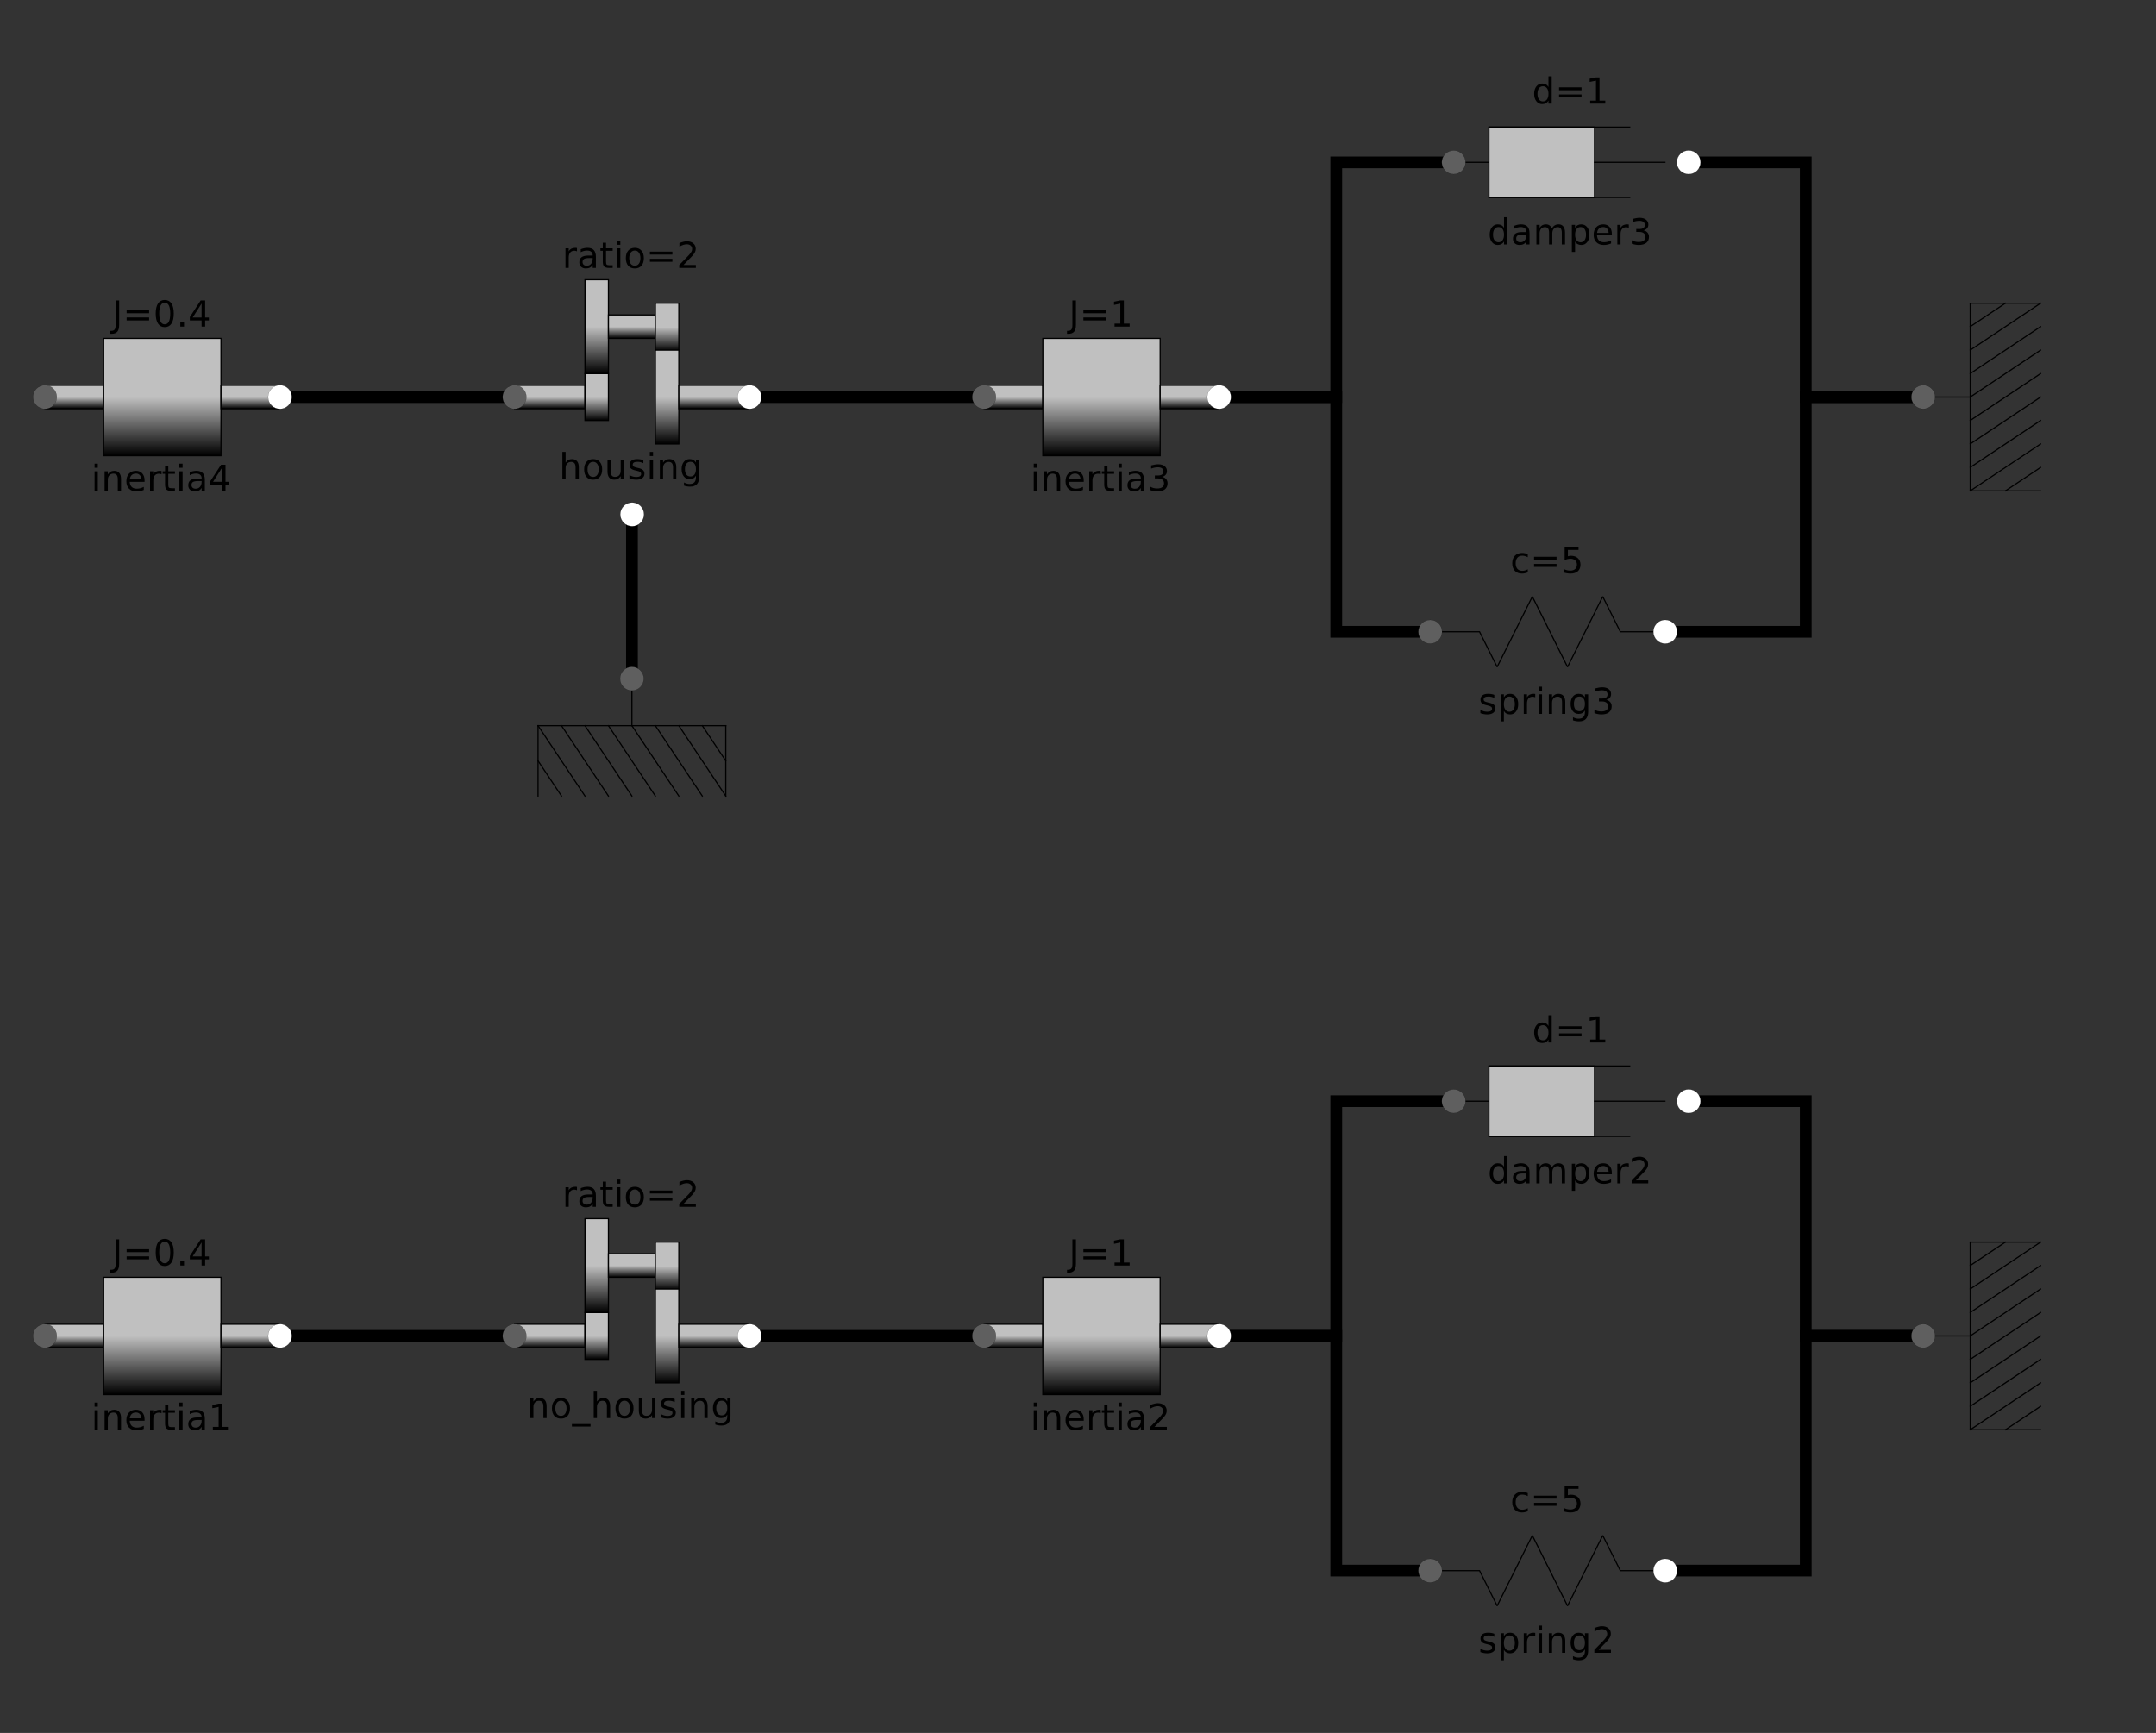 <?xml version="1.0" encoding="UTF-8"?>
<svg xmlns="http://www.w3.org/2000/svg" xmlns:xlink="http://www.w3.org/1999/xlink" width="780.997pt" height="627.908pt" viewBox="0 0 780.997 627.908" version="1.1">
<rect x="0" y="0" width="780.997" height="627.908" fill="#333333" stroke="none"/>
<defs>
<g>
<symbol overflow="visible" id="glyph0-0">
<path style="stroke:none;" d="M 0.641 2.297 L 0.641 -9.172 L 7.141 -9.172 L 7.141 2.297 Z M 1.375 1.578 L 6.422 1.578 L 6.422 -8.438 L 1.375 -8.438 Z M 1.375 1.578 "/>
</symbol>
<symbol overflow="visible" id="glyph0-1">
<path style="stroke:none;" d="M 5.906 -6.031 L 5.906 -9.875 L 7.078 -9.875 L 7.078 0 L 5.906 0 L 5.906 -1.062 C 5.656 -0.645 5.344 -0.332 4.969 -0.125 C 4.594 0.082 4.145 0.188 3.625 0.188 C 2.77 0.188 2.07 -0.156 1.531 -0.844 C 0.988 -1.531 0.719 -2.43 0.719 -3.547 C 0.719 -4.66 0.988 -5.562 1.531 -6.25 C 2.07 -6.938 2.77 -7.281 3.625 -7.281 C 4.145 -7.281 4.594 -7.176 4.969 -6.969 C 5.344 -6.77 5.656 -6.457 5.906 -6.031 Z M 1.922 -3.547 C 1.922 -2.691 2.098 -2.02 2.453 -1.531 C 2.805 -1.039 3.289 -0.797 3.906 -0.797 C 4.531 -0.797 5.02 -1.039 5.375 -1.531 C 5.727 -2.02 5.906 -2.691 5.906 -3.547 C 5.906 -4.41 5.727 -5.082 5.375 -5.562 C 5.02 -6.051 4.531 -6.297 3.906 -6.297 C 3.289 -6.297 2.805 -6.051 2.453 -5.562 C 2.098 -5.082 1.922 -4.41 1.922 -3.547 Z M 1.922 -3.547 "/>
</symbol>
<symbol overflow="visible" id="glyph0-2">
<path style="stroke:none;" d="M 4.453 -3.578 C 3.516 -3.578 2.863 -3.469 2.5 -3.25 C 2.133 -3.031 1.953 -2.66 1.953 -2.141 C 1.953 -1.734 2.086 -1.406 2.359 -1.156 C 2.629 -0.914 3 -0.797 3.469 -0.797 C 4.113 -0.797 4.633 -1.023 5.031 -1.484 C 5.426 -1.941 5.625 -2.551 5.625 -3.312 L 5.625 -3.578 Z M 6.781 -4.062 L 6.781 0 L 5.625 0 L 5.625 -1.078 C 5.352 -0.648 5.02 -0.332 4.625 -0.125 C 4.227 0.082 3.738 0.188 3.156 0.188 C 2.426 0.188 1.848 -0.016 1.422 -0.422 C 0.992 -0.836 0.781 -1.383 0.781 -2.062 C 0.781 -2.863 1.047 -3.469 1.578 -3.875 C 2.117 -4.281 2.922 -4.484 3.984 -4.484 L 5.625 -4.484 L 5.625 -4.609 C 5.625 -5.141 5.445 -5.551 5.094 -5.844 C 4.738 -6.145 4.238 -6.297 3.594 -6.297 C 3.188 -6.297 2.789 -6.242 2.406 -6.141 C 2.02 -6.047 1.648 -5.898 1.297 -5.703 L 1.297 -6.781 C 1.723 -6.945 2.141 -7.07 2.547 -7.156 C 2.953 -7.238 3.344 -7.281 3.719 -7.281 C 4.75 -7.281 5.516 -7.016 6.016 -6.484 C 6.523 -5.953 6.781 -5.145 6.781 -4.062 Z M 6.781 -4.062 "/>
</symbol>
<symbol overflow="visible" id="glyph0-3">
<path style="stroke:none;" d="M 6.766 -5.75 C 7.055 -6.27 7.406 -6.656 7.812 -6.906 C 8.219 -7.156 8.695 -7.281 9.25 -7.281 C 9.988 -7.281 10.555 -7.02 10.953 -6.5 C 11.359 -5.977 11.562 -5.242 11.562 -4.297 L 11.562 0 L 10.391 0 L 10.391 -4.25 C 10.391 -4.938 10.266 -5.441 10.016 -5.766 C 9.773 -6.098 9.41 -6.266 8.922 -6.266 C 8.316 -6.266 7.836 -6.062 7.484 -5.656 C 7.129 -5.258 6.953 -4.711 6.953 -4.016 L 6.953 0 L 5.781 0 L 5.781 -4.25 C 5.781 -4.938 5.66 -5.441 5.422 -5.766 C 5.18 -6.098 4.805 -6.266 4.297 -6.266 C 3.703 -6.266 3.227 -6.062 2.875 -5.656 C 2.531 -5.25 2.359 -4.703 2.359 -4.016 L 2.359 0 L 1.188 0 L 1.188 -7.109 L 2.359 -7.109 L 2.359 -6 C 2.617 -6.438 2.938 -6.758 3.312 -6.969 C 3.688 -7.176 4.129 -7.281 4.641 -7.281 C 5.16 -7.281 5.598 -7.148 5.953 -6.891 C 6.316 -6.629 6.586 -6.25 6.766 -5.75 Z M 6.766 -5.75 "/>
</symbol>
<symbol overflow="visible" id="glyph0-4">
<path style="stroke:none;" d="M 2.359 -1.062 L 2.359 2.703 L 1.188 2.703 L 1.188 -7.109 L 2.359 -7.109 L 2.359 -6.031 C 2.598 -6.457 2.906 -6.77 3.281 -6.969 C 3.656 -7.176 4.102 -7.281 4.625 -7.281 C 5.488 -7.281 6.191 -6.938 6.734 -6.25 C 7.273 -5.562 7.547 -4.66 7.547 -3.547 C 7.547 -2.43 7.273 -1.531 6.734 -0.844 C 6.191 -0.156 5.488 0.188 4.625 0.188 C 4.102 0.188 3.656 0.082 3.281 -0.125 C 2.906 -0.332 2.598 -0.645 2.359 -1.062 Z M 6.328 -3.547 C 6.328 -4.41 6.148 -5.082 5.797 -5.562 C 5.441 -6.051 4.957 -6.297 4.344 -6.297 C 3.727 -6.297 3.242 -6.051 2.891 -5.562 C 2.535 -5.082 2.359 -4.41 2.359 -3.547 C 2.359 -2.691 2.535 -2.02 2.891 -1.531 C 3.242 -1.039 3.727 -0.797 4.344 -0.797 C 4.957 -0.797 5.441 -1.039 5.797 -1.531 C 6.148 -2.02 6.328 -2.691 6.328 -3.547 Z M 6.328 -3.547 "/>
</symbol>
<symbol overflow="visible" id="glyph0-5">
<path style="stroke:none;" d="M 7.312 -3.844 L 7.312 -3.281 L 1.938 -3.281 C 1.988 -2.469 2.227 -1.852 2.656 -1.438 C 3.094 -1.02 3.695 -0.812 4.469 -0.812 C 4.914 -0.812 5.348 -0.863 5.766 -0.969 C 6.191 -1.082 6.613 -1.25 7.031 -1.469 L 7.031 -0.359 C 6.613 -0.18 6.18 -0.047 5.734 0.047 C 5.297 0.141 4.852 0.188 4.406 0.188 C 3.27 0.188 2.367 -0.141 1.703 -0.797 C 1.047 -1.461 0.719 -2.359 0.719 -3.484 C 0.719 -4.648 1.031 -5.57 1.656 -6.25 C 2.289 -6.938 3.141 -7.281 4.203 -7.281 C 5.16 -7.281 5.914 -6.973 6.469 -6.359 C 7.031 -5.742 7.312 -4.906 7.312 -3.844 Z M 6.141 -4.188 C 6.129 -4.82 5.945 -5.332 5.594 -5.719 C 5.25 -6.102 4.789 -6.297 4.219 -6.297 C 3.562 -6.297 3.035 -6.109 2.641 -5.734 C 2.254 -5.367 2.031 -4.852 1.969 -4.188 Z M 6.141 -4.188 "/>
</symbol>
<symbol overflow="visible" id="glyph0-6">
<path style="stroke:none;" d="M 5.344 -6.016 C 5.207 -6.086 5.062 -6.141 4.906 -6.172 C 4.758 -6.211 4.594 -6.234 4.406 -6.234 C 3.75 -6.234 3.242 -6.02 2.891 -5.594 C 2.535 -5.164 2.359 -4.551 2.359 -3.75 L 2.359 0 L 1.188 0 L 1.188 -7.109 L 2.359 -7.109 L 2.359 -6 C 2.598 -6.438 2.914 -6.758 3.312 -6.969 C 3.707 -7.176 4.188 -7.281 4.75 -7.281 C 4.832 -7.281 4.922 -7.273 5.016 -7.266 C 5.109 -7.254 5.219 -7.238 5.344 -7.219 Z M 5.344 -6.016 "/>
</symbol>
<symbol overflow="visible" id="glyph0-7">
<path style="stroke:none;" d="M 2.5 -1.078 L 6.969 -1.078 L 6.969 0 L 0.953 0 L 0.953 -1.078 C 1.441 -1.578 2.102 -2.25 2.938 -3.094 C 3.781 -3.945 4.312 -4.5 4.531 -4.75 C 4.938 -5.207 5.219 -5.598 5.375 -5.922 C 5.539 -6.242 5.625 -6.555 5.625 -6.859 C 5.625 -7.367 5.445 -7.781 5.094 -8.094 C 4.75 -8.406 4.289 -8.562 3.719 -8.562 C 3.312 -8.562 2.883 -8.492 2.438 -8.359 C 2 -8.223 1.523 -8.008 1.016 -7.719 L 1.016 -9.016 C 1.535 -9.223 2.02 -9.379 2.469 -9.484 C 2.914 -9.598 3.32 -9.656 3.688 -9.656 C 4.676 -9.656 5.461 -9.406 6.047 -8.906 C 6.629 -8.414 6.922 -7.758 6.922 -6.938 C 6.922 -6.551 6.848 -6.18 6.703 -5.828 C 6.555 -5.484 6.289 -5.078 5.906 -4.609 C 5.801 -4.484 5.461 -4.125 4.891 -3.531 C 4.328 -2.945 3.531 -2.129 2.5 -1.078 Z M 2.5 -1.078 "/>
</symbol>
<symbol overflow="visible" id="glyph0-8">
<path style="stroke:none;" d="M 1.375 -5.906 L 9.516 -5.906 L 9.516 -4.844 L 1.375 -4.844 Z M 1.375 -3.312 L 9.516 -3.312 L 9.516 -2.234 L 1.375 -2.234 Z M 1.375 -3.312 "/>
</symbol>
<symbol overflow="visible" id="glyph0-9">
<path style="stroke:none;" d="M 1.609 -1.078 L 3.703 -1.078 L 3.703 -8.312 L 1.422 -7.859 L 1.422 -9.016 L 3.688 -9.484 L 4.984 -9.484 L 4.984 -1.078 L 7.078 -1.078 L 7.078 0 L 1.609 0 Z M 1.609 -1.078 "/>
</symbol>
<symbol overflow="visible" id="glyph0-10">
<path style="stroke:none;" d="M 5.75 -6.906 L 5.75 -5.797 C 5.426 -5.961 5.086 -6.086 4.734 -6.172 C 4.379 -6.254 4.008 -6.297 3.625 -6.297 C 3.039 -6.297 2.602 -6.207 2.312 -6.031 C 2.031 -5.852 1.891 -5.586 1.891 -5.234 C 1.891 -4.961 1.988 -4.75 2.188 -4.594 C 2.395 -4.445 2.816 -4.301 3.453 -4.156 L 3.844 -4.062 C 4.676 -3.883 5.266 -3.633 5.609 -3.312 C 5.961 -2.988 6.141 -2.539 6.141 -1.969 C 6.141 -1.301 5.879 -0.773 5.359 -0.391 C 4.836 -0.004 4.117 0.188 3.203 0.188 C 2.816 0.188 2.414 0.148 2 0.078 C 1.594 0.004 1.16 -0.109 0.703 -0.266 L 0.703 -1.469 C 1.141 -1.238 1.566 -1.066 1.984 -0.953 C 2.398 -0.848 2.812 -0.797 3.219 -0.797 C 3.77 -0.797 4.191 -0.891 4.484 -1.078 C 4.785 -1.266 4.938 -1.531 4.938 -1.875 C 4.938 -2.188 4.828 -2.426 4.609 -2.594 C 4.398 -2.77 3.938 -2.938 3.219 -3.094 L 2.812 -3.188 C 2.082 -3.344 1.555 -3.578 1.234 -3.891 C 0.91 -4.203 0.75 -4.633 0.75 -5.188 C 0.75 -5.852 0.984 -6.367 1.453 -6.734 C 1.93 -7.098 2.609 -7.281 3.484 -7.281 C 3.91 -7.281 4.316 -7.25 4.703 -7.188 C 5.086 -7.125 5.438 -7.031 5.75 -6.906 Z M 5.75 -6.906 "/>
</symbol>
<symbol overflow="visible" id="glyph0-11">
<path style="stroke:none;" d="M 1.219 -7.109 L 2.391 -7.109 L 2.391 0 L 1.219 0 Z M 1.219 -9.875 L 2.391 -9.875 L 2.391 -8.391 L 1.219 -8.391 Z M 1.219 -9.875 "/>
</symbol>
<symbol overflow="visible" id="glyph0-12">
<path style="stroke:none;" d="M 7.141 -4.297 L 7.141 0 L 5.969 0 L 5.969 -4.25 C 5.969 -4.926 5.836 -5.43 5.578 -5.766 C 5.316 -6.098 4.922 -6.266 4.391 -6.266 C 3.766 -6.266 3.27 -6.062 2.906 -5.656 C 2.539 -5.258 2.359 -4.711 2.359 -4.016 L 2.359 0 L 1.188 0 L 1.188 -7.109 L 2.359 -7.109 L 2.359 -6 C 2.641 -6.426 2.969 -6.742 3.344 -6.953 C 3.719 -7.172 4.156 -7.281 4.656 -7.281 C 5.469 -7.281 6.082 -7.023 6.5 -6.516 C 6.926 -6.016 7.141 -5.273 7.141 -4.297 Z M 7.141 -4.297 "/>
</symbol>
<symbol overflow="visible" id="glyph0-13">
<path style="stroke:none;" d="M 5.906 -3.641 C 5.906 -4.484 5.727 -5.133 5.375 -5.594 C 5.031 -6.062 4.539 -6.297 3.906 -6.297 C 3.281 -6.297 2.789 -6.062 2.438 -5.594 C 2.094 -5.133 1.922 -4.484 1.922 -3.641 C 1.922 -2.797 2.094 -2.141 2.438 -1.672 C 2.789 -1.211 3.281 -0.984 3.906 -0.984 C 4.539 -0.984 5.031 -1.211 5.375 -1.672 C 5.727 -2.141 5.906 -2.797 5.906 -3.641 Z M 7.078 -0.875 C 7.078 0.332 6.805 1.227 6.266 1.812 C 5.723 2.406 4.898 2.703 3.797 2.703 C 3.391 2.703 3.004 2.672 2.641 2.609 C 2.273 2.547 1.922 2.453 1.578 2.328 L 1.578 1.188 C 1.922 1.375 2.258 1.508 2.594 1.594 C 2.926 1.688 3.266 1.734 3.609 1.734 C 4.379 1.734 4.953 1.535 5.328 1.141 C 5.711 0.742 5.906 0.141 5.906 -0.672 L 5.906 -1.25 C 5.664 -0.832 5.352 -0.52 4.969 -0.312 C 4.594 -0.102 4.145 0 3.625 0 C 2.75 0 2.047 -0.332 1.516 -1 C 0.984 -1.664 0.719 -2.547 0.719 -3.641 C 0.719 -4.734 0.984 -5.613 1.516 -6.281 C 2.047 -6.945 2.75 -7.281 3.625 -7.281 C 4.145 -7.281 4.594 -7.176 4.969 -6.969 C 5.352 -6.758 5.664 -6.445 5.906 -6.031 L 5.906 -7.109 L 7.078 -7.109 Z M 7.078 -0.875 "/>
</symbol>
<symbol overflow="visible" id="glyph0-14">
<path style="stroke:none;" d="M 6.344 -6.844 L 6.344 -5.75 C 6.008 -5.926 5.676 -6.062 5.344 -6.156 C 5.008 -6.25 4.676 -6.297 4.344 -6.297 C 3.582 -6.297 2.992 -6.051 2.578 -5.562 C 2.16 -5.082 1.953 -4.41 1.953 -3.547 C 1.953 -2.68 2.16 -2.008 2.578 -1.531 C 2.992 -1.051 3.582 -0.812 4.344 -0.812 C 4.676 -0.812 5.008 -0.852 5.344 -0.938 C 5.676 -1.031 6.008 -1.172 6.344 -1.359 L 6.344 -0.266 C 6.02 -0.117 5.68 -0.008 5.328 0.062 C 4.984 0.145 4.613 0.188 4.219 0.188 C 3.145 0.188 2.289 -0.145 1.656 -0.812 C 1.031 -1.488 0.719 -2.398 0.719 -3.547 C 0.719 -4.703 1.035 -5.613 1.672 -6.281 C 2.305 -6.945 3.18 -7.281 4.297 -7.281 C 4.648 -7.281 5 -7.242 5.344 -7.172 C 5.688 -7.098 6.02 -6.988 6.344 -6.844 Z M 6.344 -6.844 "/>
</symbol>
<symbol overflow="visible" id="glyph0-15">
<path style="stroke:none;" d="M 1.406 -9.484 L 6.438 -9.484 L 6.438 -8.391 L 2.578 -8.391 L 2.578 -6.078 C 2.766 -6.141 2.953 -6.188 3.141 -6.219 C 3.328 -6.25 3.508 -6.266 3.688 -6.266 C 4.75 -6.266 5.586 -5.973 6.203 -5.391 C 6.828 -4.816 7.141 -4.035 7.141 -3.047 C 7.141 -2.023 6.82 -1.227 6.188 -0.656 C 5.551 -0.094 4.656 0.188 3.5 0.188 C 3.102 0.188 2.695 0.148 2.281 0.078 C 1.863 0.016 1.438 -0.082 1 -0.219 L 1 -1.516 C 1.383 -1.305 1.781 -1.148 2.188 -1.047 C 2.594 -0.941 3.02 -0.891 3.469 -0.891 C 4.207 -0.891 4.789 -1.082 5.219 -1.469 C 5.645 -1.852 5.859 -2.379 5.859 -3.047 C 5.859 -3.703 5.645 -4.223 5.219 -4.609 C 4.789 -4.992 4.207 -5.188 3.469 -5.188 C 3.125 -5.188 2.781 -5.145 2.438 -5.062 C 2.102 -4.988 1.758 -4.875 1.406 -4.719 Z M 1.406 -9.484 "/>
</symbol>
<symbol overflow="visible" id="glyph0-16">
<path style="stroke:none;" d="M 2.375 -9.125 L 2.375 -7.109 L 4.781 -7.109 L 4.781 -6.203 L 2.375 -6.203 L 2.375 -2.344 C 2.375 -1.758 2.453 -1.383 2.609 -1.219 C 2.773 -1.062 3.102 -0.984 3.594 -0.984 L 4.781 -0.984 L 4.781 0 L 3.594 0 C 2.688 0 2.062 -0.164 1.719 -0.5 C 1.375 -0.844 1.203 -1.457 1.203 -2.344 L 1.203 -6.203 L 0.344 -6.203 L 0.344 -7.109 L 1.203 -7.109 L 1.203 -9.125 Z M 2.375 -9.125 "/>
</symbol>
<symbol overflow="visible" id="glyph0-17">
<path style="stroke:none;" d="M 1.281 -9.484 L 2.562 -9.484 L 2.562 -0.656 C 2.562 0.477 2.344 1.305 1.906 1.828 C 1.469 2.348 0.77 2.609 -0.188 2.609 L -0.672 2.609 L -0.672 1.531 L -0.266 1.531 C 0.297 1.531 0.691 1.367 0.922 1.047 C 1.16 0.734 1.281 0.164 1.281 -0.656 Z M 1.281 -9.484 "/>
</symbol>
<symbol overflow="visible" id="glyph0-18">
<path style="stroke:none;" d="M 4.125 -8.641 C 3.469 -8.641 2.973 -8.312 2.641 -7.656 C 2.305 -7.008 2.141 -6.035 2.141 -4.734 C 2.141 -3.43 2.305 -2.453 2.641 -1.797 C 2.973 -1.148 3.469 -0.828 4.125 -0.828 C 4.789 -0.828 5.289 -1.148 5.625 -1.797 C 5.957 -2.453 6.125 -3.43 6.125 -4.734 C 6.125 -6.035 5.957 -7.008 5.625 -7.656 C 5.289 -8.312 4.789 -8.641 4.125 -8.641 Z M 4.125 -9.656 C 5.188 -9.656 6 -9.234 6.562 -8.391 C 7.125 -7.547 7.406 -6.328 7.406 -4.734 C 7.406 -3.141 7.125 -1.922 6.562 -1.078 C 6 -0.234 5.188 0.188 4.125 0.188 C 3.07 0.188 2.266 -0.234 1.703 -1.078 C 1.141 -1.922 0.859 -3.141 0.859 -4.734 C 0.859 -6.328 1.141 -7.547 1.703 -8.391 C 2.266 -9.234 3.07 -9.656 4.125 -9.656 Z M 4.125 -9.656 "/>
</symbol>
<symbol overflow="visible" id="glyph0-19">
<path style="stroke:none;" d="M 1.391 -1.609 L 2.734 -1.609 L 2.734 0 L 1.391 0 Z M 1.391 -1.609 "/>
</symbol>
<symbol overflow="visible" id="glyph0-20">
<path style="stroke:none;" d="M 4.906 -8.359 L 1.672 -3.297 L 4.906 -3.297 Z M 4.578 -9.484 L 6.188 -9.484 L 6.188 -3.297 L 7.547 -3.297 L 7.547 -2.234 L 6.188 -2.234 L 6.188 0 L 4.906 0 L 4.906 -2.234 L 0.641 -2.234 L 0.641 -3.469 Z M 4.578 -9.484 "/>
</symbol>
<symbol overflow="visible" id="glyph0-21">
<path style="stroke:none;" d="M 5.281 -5.109 C 5.895 -4.973 6.375 -4.695 6.719 -4.281 C 7.062 -3.875 7.234 -3.363 7.234 -2.75 C 7.234 -1.82 6.91 -1.098 6.266 -0.578 C 5.617 -0.066 4.703 0.188 3.516 0.188 C 3.117 0.188 2.707 0.145 2.281 0.062 C 1.863 -0.008 1.43 -0.125 0.984 -0.281 L 0.984 -1.531 C 1.348 -1.32 1.738 -1.16 2.156 -1.047 C 2.582 -0.941 3.023 -0.891 3.484 -0.891 C 4.285 -0.891 4.895 -1.047 5.312 -1.359 C 5.738 -1.68 5.953 -2.145 5.953 -2.75 C 5.953 -3.312 5.754 -3.75 5.359 -4.062 C 4.973 -4.375 4.43 -4.531 3.734 -4.531 L 2.625 -4.531 L 2.625 -5.594 L 3.781 -5.594 C 4.414 -5.594 4.898 -5.719 5.234 -5.969 C 5.566 -6.219 5.734 -6.582 5.734 -7.062 C 5.734 -7.539 5.562 -7.91 5.219 -8.172 C 4.875 -8.43 4.379 -8.562 3.734 -8.562 C 3.379 -8.562 3 -8.523 2.594 -8.453 C 2.195 -8.379 1.758 -8.258 1.281 -8.094 L 1.281 -9.25 C 1.758 -9.383 2.211 -9.484 2.641 -9.547 C 3.066 -9.617 3.469 -9.656 3.844 -9.656 C 4.82 -9.656 5.594 -9.43 6.156 -8.984 C 6.727 -8.547 7.016 -7.945 7.016 -7.188 C 7.016 -6.664 6.863 -6.223 6.562 -5.859 C 6.258 -5.492 5.832 -5.242 5.281 -5.109 Z M 5.281 -5.109 "/>
</symbol>
<symbol overflow="visible" id="glyph0-22">
<path style="stroke:none;" d="M 3.984 -6.297 C 3.359 -6.297 2.863 -6.051 2.5 -5.562 C 2.133 -5.07 1.953 -4.398 1.953 -3.547 C 1.953 -2.691 2.129 -2.02 2.484 -1.531 C 2.848 -1.051 3.348 -0.812 3.984 -0.812 C 4.598 -0.812 5.086 -1.055 5.453 -1.547 C 5.816 -2.035 6 -2.703 6 -3.547 C 6 -4.391 5.816 -5.055 5.453 -5.547 C 5.086 -6.047 4.598 -6.297 3.984 -6.297 Z M 3.984 -7.281 C 4.992 -7.281 5.789 -6.945 6.375 -6.281 C 6.957 -5.625 7.25 -4.711 7.25 -3.547 C 7.25 -2.379 6.957 -1.461 6.375 -0.797 C 5.789 -0.141 4.992 0.188 3.984 0.188 C 2.961 0.188 2.16 -0.141 1.578 -0.797 C 1.004 -1.461 0.719 -2.379 0.719 -3.547 C 0.719 -4.711 1.004 -5.625 1.578 -6.281 C 2.16 -6.945 2.961 -7.281 3.984 -7.281 Z M 3.984 -7.281 "/>
</symbol>
<symbol overflow="visible" id="glyph0-23">
<path style="stroke:none;" d="M 6.625 2.156 L 6.625 3.062 L -0.125 3.062 L -0.125 2.156 Z M 6.625 2.156 "/>
</symbol>
<symbol overflow="visible" id="glyph0-24">
<path style="stroke:none;" d="M 7.141 -4.297 L 7.141 0 L 5.969 0 L 5.969 -4.25 C 5.969 -4.926 5.836 -5.43 5.578 -5.766 C 5.316 -6.098 4.922 -6.266 4.391 -6.266 C 3.766 -6.266 3.27 -6.062 2.906 -5.656 C 2.539 -5.258 2.359 -4.711 2.359 -4.016 L 2.359 0 L 1.188 0 L 1.188 -9.875 L 2.359 -9.875 L 2.359 -6 C 2.641 -6.426 2.969 -6.742 3.344 -6.953 C 3.719 -7.172 4.156 -7.281 4.656 -7.281 C 5.469 -7.281 6.082 -7.023 6.5 -6.516 C 6.926 -6.016 7.141 -5.273 7.141 -4.297 Z M 7.141 -4.297 "/>
</symbol>
<symbol overflow="visible" id="glyph0-25">
<path style="stroke:none;" d="M 1.109 -2.812 L 1.109 -7.109 L 2.266 -7.109 L 2.266 -2.844 C 2.266 -2.176 2.395 -1.672 2.656 -1.328 C 2.926 -0.992 3.32 -0.828 3.844 -0.828 C 4.477 -0.828 4.977 -1.023 5.344 -1.422 C 5.707 -1.828 5.891 -2.379 5.891 -3.078 L 5.891 -7.109 L 7.062 -7.109 L 7.062 0 L 5.891 0 L 5.891 -1.094 C 5.609 -0.656 5.281 -0.332 4.906 -0.125 C 4.531 0.082 4.094 0.188 3.594 0.188 C 2.781 0.188 2.16 -0.066 1.734 -0.578 C 1.316 -1.086 1.109 -1.832 1.109 -2.812 Z M 4.047 -7.281 Z M 4.047 -7.281 "/>
</symbol>
</g>
<linearGradient id="linear0" gradientUnits="userSpaceOnUse" x1="-75" y1="0" x2="-75" y2="-10" >
<stop offset="0" style="stop-color:rgb(75.294%,75.294%,75.294%);stop-opacity:1;"/>
<stop offset="1" style="stop-color:rgb(0%,0%,0%);stop-opacity:1;"/>
</linearGradient>
<linearGradient id="linear1" gradientUnits="userSpaceOnUse" x1="0" y1="0" x2="0" y2="-50" >
<stop offset="0" style="stop-color:rgb(75.294%,75.294%,75.294%);stop-opacity:1;"/>
<stop offset="1" style="stop-color:rgb(0%,0%,0%);stop-opacity:1;"/>
</linearGradient>
<linearGradient id="linear2" gradientUnits="userSpaceOnUse" x1="75" y1="0" x2="75" y2="-10" >
<stop offset="0" style="stop-color:rgb(75.294%,75.294%,75.294%);stop-opacity:1;"/>
<stop offset="1" style="stop-color:rgb(0%,0%,0%);stop-opacity:1;"/>
</linearGradient>
<linearGradient id="linear3" gradientUnits="userSpaceOnUse" x1="-75" y1="0" x2="-75" y2="-10" >
<stop offset="0" style="stop-color:rgb(75.294%,75.294%,75.294%);stop-opacity:1;"/>
<stop offset="1" style="stop-color:rgb(0%,0%,0%);stop-opacity:1;"/>
</linearGradient>
<linearGradient id="linear4" gradientUnits="userSpaceOnUse" x1="0" y1="0" x2="0" y2="-50" >
<stop offset="0" style="stop-color:rgb(75.294%,75.294%,75.294%);stop-opacity:1;"/>
<stop offset="1" style="stop-color:rgb(0%,0%,0%);stop-opacity:1;"/>
</linearGradient>
<linearGradient id="linear5" gradientUnits="userSpaceOnUse" x1="75" y1="0" x2="75" y2="-10" >
<stop offset="0" style="stop-color:rgb(75.294%,75.294%,75.294%);stop-opacity:1;"/>
<stop offset="1" style="stop-color:rgb(0%,0%,0%);stop-opacity:1;"/>
</linearGradient>
<linearGradient id="linear6" gradientUnits="userSpaceOnUse" x1="-75" y1="0" x2="-75" y2="-10" >
<stop offset="0" style="stop-color:rgb(75.294%,75.294%,75.294%);stop-opacity:1;"/>
<stop offset="1" style="stop-color:rgb(0%,0%,0%);stop-opacity:1;"/>
</linearGradient>
<linearGradient id="linear7" gradientUnits="userSpaceOnUse" x1="0" y1="0" x2="0" y2="-50" >
<stop offset="0" style="stop-color:rgb(75.294%,75.294%,75.294%);stop-opacity:1;"/>
<stop offset="1" style="stop-color:rgb(0%,0%,0%);stop-opacity:1;"/>
</linearGradient>
<linearGradient id="linear8" gradientUnits="userSpaceOnUse" x1="75" y1="0" x2="75" y2="-10" >
<stop offset="0" style="stop-color:rgb(75.294%,75.294%,75.294%);stop-opacity:1;"/>
<stop offset="1" style="stop-color:rgb(0%,0%,0%);stop-opacity:1;"/>
</linearGradient>
<linearGradient id="linear9" gradientUnits="userSpaceOnUse" x1="-75" y1="0" x2="-75" y2="-10" >
<stop offset="0" style="stop-color:rgb(75.294%,75.294%,75.294%);stop-opacity:1;"/>
<stop offset="1" style="stop-color:rgb(0%,0%,0%);stop-opacity:1;"/>
</linearGradient>
<linearGradient id="linear10" gradientUnits="userSpaceOnUse" x1="0" y1="0" x2="0" y2="-50" >
<stop offset="0" style="stop-color:rgb(75.294%,75.294%,75.294%);stop-opacity:1;"/>
<stop offset="1" style="stop-color:rgb(0%,0%,0%);stop-opacity:1;"/>
</linearGradient>
<linearGradient id="linear11" gradientUnits="userSpaceOnUse" x1="75" y1="0" x2="75" y2="-10" >
<stop offset="0" style="stop-color:rgb(75.294%,75.294%,75.294%);stop-opacity:1;"/>
<stop offset="1" style="stop-color:rgb(0%,0%,0%);stop-opacity:1;"/>
</linearGradient>
<linearGradient id="linear12" gradientUnits="userSpaceOnUse" x1="-70" y1="0" x2="-70" y2="-10" >
<stop offset="0" style="stop-color:rgb(75.294%,75.294%,75.294%);stop-opacity:1;"/>
<stop offset="1" style="stop-color:rgb(0%,0%,0%);stop-opacity:1;"/>
</linearGradient>
<linearGradient id="linear13" gradientUnits="userSpaceOnUse" x1="-30" y1="0" x2="-30" y2="-20" >
<stop offset="0" style="stop-color:rgb(75.294%,75.294%,75.294%);stop-opacity:1;"/>
<stop offset="1" style="stop-color:rgb(0%,0%,0%);stop-opacity:1;"/>
</linearGradient>
<linearGradient id="linear14" gradientUnits="userSpaceOnUse" x1="-30" y1="60" x2="-30" y2="20" >
<stop offset="0" style="stop-color:rgb(75.294%,75.294%,75.294%);stop-opacity:1;"/>
<stop offset="1" style="stop-color:rgb(0%,0%,0%);stop-opacity:1;"/>
</linearGradient>
<linearGradient id="linear15" gradientUnits="userSpaceOnUse" x1="0" y1="60" x2="0" y2="50" >
<stop offset="0" style="stop-color:rgb(75.294%,75.294%,75.294%);stop-opacity:1;"/>
<stop offset="1" style="stop-color:rgb(0%,0%,0%);stop-opacity:1;"/>
</linearGradient>
<linearGradient id="linear16" gradientUnits="userSpaceOnUse" x1="30" y1="59.5" x2="30" y2="39" >
<stop offset="0" style="stop-color:rgb(75.294%,75.294%,75.294%);stop-opacity:1;"/>
<stop offset="1" style="stop-color:rgb(0%,0%,0%);stop-opacity:1;"/>
</linearGradient>
<linearGradient id="linear17" gradientUnits="userSpaceOnUse" x1="30" y1="0" x2="30" y2="-40" >
<stop offset="0" style="stop-color:rgb(75.294%,75.294%,75.294%);stop-opacity:1;"/>
<stop offset="1" style="stop-color:rgb(0%,0%,0%);stop-opacity:1;"/>
</linearGradient>
<linearGradient id="linear18" gradientUnits="userSpaceOnUse" x1="70" y1="0" x2="70" y2="-10" >
<stop offset="0" style="stop-color:rgb(75.294%,75.294%,75.294%);stop-opacity:1;"/>
<stop offset="1" style="stop-color:rgb(0%,0%,0%);stop-opacity:1;"/>
</linearGradient>
<linearGradient id="linear19" gradientUnits="userSpaceOnUse" x1="-70" y1="0" x2="-70" y2="-10" >
<stop offset="0" style="stop-color:rgb(75.294%,75.294%,75.294%);stop-opacity:1;"/>
<stop offset="1" style="stop-color:rgb(0%,0%,0%);stop-opacity:1;"/>
</linearGradient>
<linearGradient id="linear20" gradientUnits="userSpaceOnUse" x1="-30" y1="0" x2="-30" y2="-20" >
<stop offset="0" style="stop-color:rgb(75.294%,75.294%,75.294%);stop-opacity:1;"/>
<stop offset="1" style="stop-color:rgb(0%,0%,0%);stop-opacity:1;"/>
</linearGradient>
<linearGradient id="linear21" gradientUnits="userSpaceOnUse" x1="-30" y1="60" x2="-30" y2="20" >
<stop offset="0" style="stop-color:rgb(75.294%,75.294%,75.294%);stop-opacity:1;"/>
<stop offset="1" style="stop-color:rgb(0%,0%,0%);stop-opacity:1;"/>
</linearGradient>
<linearGradient id="linear22" gradientUnits="userSpaceOnUse" x1="0" y1="60" x2="0" y2="50" >
<stop offset="0" style="stop-color:rgb(75.294%,75.294%,75.294%);stop-opacity:1;"/>
<stop offset="1" style="stop-color:rgb(0%,0%,0%);stop-opacity:1;"/>
</linearGradient>
<linearGradient id="linear23" gradientUnits="userSpaceOnUse" x1="30" y1="59.5" x2="30" y2="39" >
<stop offset="0" style="stop-color:rgb(75.294%,75.294%,75.294%);stop-opacity:1;"/>
<stop offset="1" style="stop-color:rgb(0%,0%,0%);stop-opacity:1;"/>
</linearGradient>
<linearGradient id="linear24" gradientUnits="userSpaceOnUse" x1="30" y1="0" x2="30" y2="-40" >
<stop offset="0" style="stop-color:rgb(75.294%,75.294%,75.294%);stop-opacity:1;"/>
<stop offset="1" style="stop-color:rgb(0%,0%,0%);stop-opacity:1;"/>
</linearGradient>
<linearGradient id="linear25" gradientUnits="userSpaceOnUse" x1="70" y1="0" x2="70" y2="-10" >
<stop offset="0" style="stop-color:rgb(75.294%,75.294%,75.294%);stop-opacity:1;"/>
<stop offset="1" style="stop-color:rgb(0%,0%,0%);stop-opacity:1;"/>
</linearGradient>
</defs>
<g id="surface1">
<path style="fill:none;stroke-width:1;stroke-linecap:square;stroke-linejoin:miter;stroke:rgb(0%,0%,0%);stroke-opacity:1;stroke-miterlimit:2;" d="M 70 -40 L 60 -40 L 60 -20 L 50 -20 " transform="matrix(4.252,0,0,-4.252,399.004,313.954)"/>
<path style="fill:none;stroke-width:1;stroke-linecap:square;stroke-linejoin:miter;stroke:rgb(0%,0%,0%);stroke-opacity:1;stroke-miterlimit:2;" d="M 70 -40 L 60 -40 L 60 -60 L 48 -60 " transform="matrix(4.252,0,0,-4.252,399.004,313.954)"/>
<path style="fill:none;stroke-width:1;stroke-linecap:square;stroke-linejoin:miter;stroke:rgb(0%,0%,0%);stroke-opacity:1;stroke-miterlimit:2;" d="M 30 -20 L 20 -20 L 20 -40 L 10 -40 " transform="matrix(4.252,0,0,-4.252,399.004,313.954)"/>
<path style="fill:none;stroke-width:1;stroke-linecap:square;stroke-linejoin:miter;stroke:rgb(0%,0%,0%);stroke-opacity:1;stroke-miterlimit:2;" d="M 28 -60 L 20 -60 L 20 -40 L 10 -40 " transform="matrix(4.252,0,0,-4.252,399.004,313.954)"/>
<path style="fill:none;stroke-width:1;stroke-linecap:square;stroke-linejoin:miter;stroke:rgb(0%,0%,0%);stroke-opacity:1;stroke-miterlimit:2;" d="M 70 40 L 60 40 L 60 60 L 50 60 " transform="matrix(4.252,0,0,-4.252,399.004,313.954)"/>
<path style="fill:none;stroke-width:1;stroke-linecap:square;stroke-linejoin:miter;stroke:rgb(0%,0%,0%);stroke-opacity:1;stroke-miterlimit:2;" d="M 70 40 L 60 40 L 60 20 L 48 20 " transform="matrix(4.252,0,0,-4.252,399.004,313.954)"/>
<path style="fill:none;stroke-width:1;stroke-linecap:square;stroke-linejoin:miter;stroke:rgb(0%,0%,0%);stroke-opacity:1;stroke-miterlimit:2;" d="M 30 60 L 20 60 L 20 40 L 10 40 " transform="matrix(4.252,0,0,-4.252,399.004,313.954)"/>
<path style="fill:none;stroke-width:1;stroke-linecap:square;stroke-linejoin:miter;stroke:rgb(0%,0%,0%);stroke-opacity:1;stroke-miterlimit:2;" d="M 28 20 L 20 20 L 20 40 L 10 40 " transform="matrix(4.252,0,0,-4.252,399.004,313.954)"/>
<path style="fill:none;stroke-width:1;stroke-linecap:square;stroke-linejoin:miter;stroke:rgb(0%,0%,0%);stroke-opacity:1;stroke-miterlimit:2;" d="M -40 16 L -40 30 " transform="matrix(4.252,0,0,-4.252,399.004,313.954)"/>
<path style="fill:none;stroke-width:1;stroke-linecap:square;stroke-linejoin:miter;stroke:rgb(0%,0%,0%);stroke-opacity:1;stroke-miterlimit:2;" d="M -50 40 L -70 40 " transform="matrix(4.252,0,0,-4.252,399.004,313.954)"/>
<path style="fill:none;stroke-width:1;stroke-linecap:square;stroke-linejoin:miter;stroke:rgb(0%,0%,0%);stroke-opacity:1;stroke-miterlimit:2;" d="M -30 40 L -10 40 " transform="matrix(4.252,0,0,-4.252,399.004,313.954)"/>
<path style="fill:none;stroke-width:1;stroke-linecap:square;stroke-linejoin:miter;stroke:rgb(0%,0%,0%);stroke-opacity:1;stroke-miterlimit:2;" d="M -50 -40 L -70 -40 " transform="matrix(4.252,0,0,-4.252,399.004,313.954)"/>
<path style="fill:none;stroke-width:1;stroke-linecap:square;stroke-linejoin:miter;stroke:rgb(0%,0%,0%);stroke-opacity:1;stroke-miterlimit:2;" d="M -30 -40 L -10 -40 " transform="matrix(4.252,0,0,-4.252,399.004,313.954)"/>
<path style="fill:none;stroke-width:1;stroke-linecap:square;stroke-linejoin:miter;stroke:rgb(0%,0%,0%);stroke-opacity:1;stroke-miterlimit:2;" d="M -80.003 19.999 L 79.996 19.999 " transform="matrix(0,-0.425,-0.425,0,722.192,484.053)"/>
<path style="fill:none;stroke-width:1;stroke-linecap:square;stroke-linejoin:miter;stroke:rgb(0%,0%,0%);stroke-opacity:1;stroke-miterlimit:2;" d="M -80.003 19.999 L -39.999 -40.002 " transform="matrix(0,-0.425,-0.425,0,722.192,484.053)"/>
<path style="fill:none;stroke-width:1;stroke-linecap:square;stroke-linejoin:miter;stroke:rgb(0%,0%,0%);stroke-opacity:1;stroke-miterlimit:2;" d="M -59.996 19.999 L -20.001 -40.002 " transform="matrix(0,-0.425,-0.425,0,722.192,484.053)"/>
<path style="fill:none;stroke-width:1;stroke-linecap:square;stroke-linejoin:miter;stroke:rgb(0%,0%,0%);stroke-opacity:1;stroke-miterlimit:2;" d="M -39.999 19.999 L -0.004 -40.002 " transform="matrix(0,-0.425,-0.425,0,722.192,484.053)"/>
<path style="fill:none;stroke-width:1;stroke-linecap:square;stroke-linejoin:miter;stroke:rgb(0%,0%,0%);stroke-opacity:1;stroke-miterlimit:2;" d="M -20.001 19.999 L 20.003 -40.002 " transform="matrix(0,-0.425,-0.425,0,722.192,484.053)"/>
<path style="fill:none;stroke-width:1;stroke-linecap:square;stroke-linejoin:miter;stroke:rgb(0%,0%,0%);stroke-opacity:1;stroke-miterlimit:2;" d="M -0.004 19.999 L 40.001 -40.002 " transform="matrix(0,-0.425,-0.425,0,722.192,484.053)"/>
<path style="fill:none;stroke-width:1;stroke-linecap:square;stroke-linejoin:miter;stroke:rgb(0%,0%,0%);stroke-opacity:1;stroke-miterlimit:2;" d="M 20.003 19.999 L 59.998 -40.002 " transform="matrix(0,-0.425,-0.425,0,722.192,484.053)"/>
<path style="fill:none;stroke-width:1;stroke-linecap:square;stroke-linejoin:miter;stroke:rgb(0%,0%,0%);stroke-opacity:1;stroke-miterlimit:2;" d="M 40.001 19.999 L 79.996 -40.002 " transform="matrix(0,-0.425,-0.425,0,722.192,484.053)"/>
<path style="fill:none;stroke-width:1;stroke-linecap:square;stroke-linejoin:miter;stroke:rgb(0%,0%,0%);stroke-opacity:1;stroke-miterlimit:2;" d="M 59.998 19.999 L 79.996 -10.001 " transform="matrix(0,-0.425,-0.425,0,722.192,484.053)"/>
<path style="fill:none;stroke-width:1;stroke-linecap:square;stroke-linejoin:miter;stroke:rgb(0%,0%,0%);stroke-opacity:1;stroke-miterlimit:2;" d="M -80.003 -10.001 L -59.996 -40.002 " transform="matrix(0,-0.425,-0.425,0,722.192,484.053)"/>
<path style="fill:none;stroke-width:1;stroke-linecap:square;stroke-linejoin:miter;stroke:rgb(0%,0%,0%);stroke-opacity:1;stroke-miterlimit:2;" d="M -80.003 19.999 L -80.003 -40.002 " transform="matrix(0,-0.425,-0.425,0,722.192,484.053)"/>
<path style="fill:none;stroke-width:1;stroke-linecap:square;stroke-linejoin:miter;stroke:rgb(0%,0%,0%);stroke-opacity:1;stroke-miterlimit:2;" d="M 79.996 19.999 L 79.996 -40.002 " transform="matrix(0,-0.425,-0.425,0,722.192,484.053)"/>
<path style="fill:none;stroke-width:1;stroke-linecap:square;stroke-linejoin:miter;stroke:rgb(0%,0%,0%);stroke-opacity:1;stroke-miterlimit:2;" d="M -0.004 60.004 L -0.004 19.999 " transform="matrix(0,-0.425,-0.425,0,722.192,484.053)"/>
<path style="fill-rule:evenodd;fill:rgb(37.255%,37.255%,37.255%);fill-opacity:1;stroke-width:1;stroke-linecap:square;stroke-linejoin:miter;stroke:rgb(0%,0%,0%);stroke-opacity:1;stroke-miterlimit:2;" d="M 99.998 -0.037 C 99.998 55.262 55.263 99.997 -0.035 99.997 C -55.242 99.997 -99.977 55.262 -99.977 -0.037 C -99.977 -55.244 -55.242 -99.979 -0.035 -99.979 C 55.263 -99.979 99.998 -55.244 99.998 -0.037 " transform="matrix(0,-0.043,0.043,0,696.677,484.053)"/>
<path style="fill:none;stroke-width:1;stroke-linecap:square;stroke-linejoin:miter;stroke:rgb(0%,0%,0%);stroke-opacity:1;stroke-miterlimit:2;" d="M -100 -0.001 L -69.999 -0.001 " transform="matrix(0.425,0,0,-0.425,569.103,399.004)"/>
<path style="fill-rule:evenodd;fill:rgb(75.294%,75.294%,75.294%);fill-opacity:1;stroke-width:1;stroke-linecap:square;stroke-linejoin:miter;stroke:rgb(0%,0%,0%);stroke-opacity:1;stroke-miterlimit:2;" d="M -69.999 -30.002 L 20.004 -30.002 L 20.004 30 L -69.999 30 L -69.999 -30.002 " transform="matrix(0.425,0,0,-0.425,569.103,399.004)"/>
<path style="fill:none;stroke-width:1;stroke-linecap:square;stroke-linejoin:miter;stroke:rgb(0%,0%,0%);stroke-opacity:1;stroke-miterlimit:2;" d="M -69.999 30 L 50.004 30 " transform="matrix(0.425,0,0,-0.425,569.103,399.004)"/>
<path style="fill:none;stroke-width:1;stroke-linecap:square;stroke-linejoin:miter;stroke:rgb(0%,0%,0%);stroke-opacity:1;stroke-miterlimit:2;" d="M 20.004 -0.001 L 79.996 -0.001 " transform="matrix(0.425,0,0,-0.425,569.103,399.004)"/>
<path style="fill:none;stroke-width:1;stroke-linecap:square;stroke-linejoin:miter;stroke:rgb(0%,0%,0%);stroke-opacity:1;stroke-miterlimit:2;" d="M -69.999 -30.002 L 50.004 -30.002 " transform="matrix(0.425,0,0,-0.425,569.103,399.004)"/>
<g style="fill:rgb(0%,0%,0%);fill-opacity:1;">
  <use xlink:href="#glyph0-1" x="538.91" y="428.769"/>
  <use xlink:href="#glyph0-2" x="547.278" y="428.769"/>
  <use xlink:href="#glyph0-3" x="555.357" y="428.769"/>
  <use xlink:href="#glyph0-4" x="568.198" y="428.769"/>
  <use xlink:href="#glyph0-5" x="576.566" y="428.769"/>
  <use xlink:href="#glyph0-6" x="584.677" y="428.769"/>
  <use xlink:href="#glyph0-7" x="590.097" y="428.769"/>
</g>
<g style="fill:rgb(0%,0%,0%);fill-opacity:1;">
  <use xlink:href="#glyph0-1" x="555.012" y="377.742"/>
  <use xlink:href="#glyph0-8" x="563.38" y="377.742"/>
  <use xlink:href="#glyph0-9" x="574.425" y="377.742"/>
</g>
<path style="fill-rule:evenodd;fill:rgb(37.255%,37.255%,37.255%);fill-opacity:1;stroke-width:1;stroke-linecap:square;stroke-linejoin:miter;stroke:rgb(0%,0%,0%);stroke-opacity:1;stroke-miterlimit:2;" d="M 100.036 0.009 C 100.036 55.216 55.209 100.043 0.002 100.043 C -55.204 100.043 -100.031 55.216 -100.031 0.009 C -100.031 -55.198 -55.204 -100.024 0.002 -100.024 C 55.209 -100.024 100.036 -55.198 100.036 0.009 " transform="matrix(0.043,0,0,0.043,526.578,399.004)"/>
<path style="fill-rule:evenodd;fill:rgb(100%,100%,100%);fill-opacity:1;stroke-width:1;stroke-linecap:square;stroke-linejoin:miter;stroke:rgb(0%,0%,0%);stroke-opacity:1;stroke-miterlimit:2;" d="M 101.991 0.009 C 101.991 55.216 57.256 100.043 1.958 100.043 C -53.249 100.043 -97.984 55.216 -97.984 0.009 C -97.984 -55.198 -53.249 -100.024 1.958 -100.024 C 57.256 -100.024 101.991 -55.198 101.991 0.009 " transform="matrix(0.043,0,0,0.043,611.628,399.004)"/>
<path style="fill:none;stroke-width:1;stroke-linecap:square;stroke-linejoin:miter;stroke:rgb(0%,0%,0%);stroke-opacity:1;stroke-miterlimit:2;" d="M -99.997 0.003 L -58 0.003 L -42.999 -29.998 L -12.998 30.004 L 17.002 -29.998 L 47.003 30.004 L 62.004 0.003 L 99.996 0.003 " transform="matrix(0.425,0,0,-0.425,560.598,569.103)"/>
<g style="fill:rgb(0%,0%,0%);fill-opacity:1;">
  <use xlink:href="#glyph0-10" x="535.543" y="598.871"/>
  <use xlink:href="#glyph0-4" x="542.411" y="598.871"/>
  <use xlink:href="#glyph0-6" x="550.779" y="598.871"/>
  <use xlink:href="#glyph0-11" x="556.199" y="598.871"/>
  <use xlink:href="#glyph0-12" x="559.862" y="598.871"/>
  <use xlink:href="#glyph0-13" x="568.217" y="598.871"/>
  <use xlink:href="#glyph0-7" x="576.585" y="598.871"/>
</g>
<g style="fill:rgb(0%,0%,0%);fill-opacity:1;">
  <use xlink:href="#glyph0-14" x="547.078" y="547.839"/>
  <use xlink:href="#glyph0-8" x="554.326" y="547.839"/>
  <use xlink:href="#glyph0-15" x="565.372" y="547.839"/>
</g>
<path style="fill-rule:evenodd;fill:rgb(37.255%,37.255%,37.255%);fill-opacity:1;stroke-width:1;stroke-linecap:square;stroke-linejoin:miter;stroke:rgb(0%,0%,0%);stroke-opacity:1;stroke-miterlimit:2;" d="M 99.969 -0.03 C 99.969 55.269 55.234 100.003 0.027 100.003 C -55.271 100.003 -100.006 55.269 -100.006 -0.03 C -100.006 -55.237 -55.271 -99.972 0.027 -99.972 C 55.234 -99.972 99.969 -55.237 99.969 -0.03 " transform="matrix(0.043,0,0,0.043,518.073,569.103)"/>
<path style="fill-rule:evenodd;fill:rgb(100%,100%,100%);fill-opacity:1;stroke-width:1;stroke-linecap:square;stroke-linejoin:miter;stroke:rgb(0%,0%,0%);stroke-opacity:1;stroke-miterlimit:2;" d="M 102.016 -0.03 C 102.016 55.269 57.189 100.003 1.983 100.003 C -53.224 100.003 -97.959 55.269 -97.959 -0.03 C -97.959 -55.237 -53.224 -99.972 1.983 -99.972 C 57.189 -99.972 102.016 -55.237 102.016 -0.03 " transform="matrix(0.043,0,0,0.043,603.123,569.103)"/>
<path style="fill-rule:evenodd;fill:url(#linear0);stroke-width:1;stroke-linecap:square;stroke-linejoin:miter;stroke:rgb(0%,0%,0%);stroke-opacity:1;stroke-miterlimit:2;" d="M -99.996 -9.998 L -49.997 -9.998 L -49.997 10 L -99.996 10 L -99.996 -9.998 " transform="matrix(0.425,0,0,-0.425,399.004,484.053)"/>
<path style="fill-rule:evenodd;fill:url(#linear1);stroke-width:1;stroke-linecap:square;stroke-linejoin:miter;stroke:rgb(0%,0%,0%);stroke-opacity:1;stroke-miterlimit:2;" d="M -49.997 -50.002 L 49.999 -50.002 L 49.999 50.004 L -49.997 50.004 L -49.997 -50.002 " transform="matrix(0.425,0,0,-0.425,399.004,484.053)"/>
<path style="fill-rule:evenodd;fill:url(#linear2);stroke-width:1;stroke-linecap:square;stroke-linejoin:miter;stroke:rgb(0%,0%,0%);stroke-opacity:1;stroke-miterlimit:2;" d="M 49.999 -9.998 L 99.998 -9.998 L 99.998 10 L 49.999 10 L 49.999 -9.998 " transform="matrix(0.425,0,0,-0.425,399.004,484.053)"/>
<g style="fill:rgb(0%,0%,0%);fill-opacity:1;">
  <use xlink:href="#glyph0-11" x="373.242" y="518.074"/>
  <use xlink:href="#glyph0-12" x="376.905" y="518.074"/>
  <use xlink:href="#glyph0-5" x="385.26" y="518.074"/>
  <use xlink:href="#glyph0-6" x="393.37" y="518.074"/>
  <use xlink:href="#glyph0-16" x="398.79" y="518.074"/>
  <use xlink:href="#glyph0-11" x="403.959" y="518.074"/>
  <use xlink:href="#glyph0-2" x="407.622" y="518.074"/>
  <use xlink:href="#glyph0-7" x="415.7" y="518.074"/>
</g>
<g style="fill:rgb(0%,0%,0%);fill-opacity:1;">
  <use xlink:href="#glyph0-17" x="387.184" y="458.539"/>
  <use xlink:href="#glyph0-8" x="391.071" y="458.539"/>
  <use xlink:href="#glyph0-9" x="402.117" y="458.539"/>
</g>
<path style="fill-rule:evenodd;fill:rgb(37.255%,37.255%,37.255%);fill-opacity:1;stroke-width:1;stroke-linecap:square;stroke-linejoin:miter;stroke:rgb(0%,0%,0%);stroke-opacity:1;stroke-miterlimit:2;" d="M 99.983 0.035 C 99.983 55.242 55.248 99.977 0.041 99.977 C -55.257 99.977 -99.992 55.242 -99.992 0.035 C -99.992 -55.263 -55.257 -99.998 0.041 -99.998 C 55.248 -99.998 99.983 -55.263 99.983 0.035 " transform="matrix(0.043,0,0,0.043,356.479,484.053)"/>
<path style="fill-rule:evenodd;fill:rgb(100%,100%,100%);fill-opacity:1;stroke-width:1;stroke-linecap:square;stroke-linejoin:miter;stroke:rgb(0%,0%,0%);stroke-opacity:1;stroke-miterlimit:2;" d="M 102.03 0.035 C 102.03 55.242 57.204 99.977 1.997 99.977 C -53.21 99.977 -98.037 55.242 -98.037 0.035 C -98.037 -55.263 -53.21 -99.998 1.997 -99.998 C 57.204 -99.998 102.03 -55.263 102.03 0.035 " transform="matrix(0.043,0,0,0.043,441.528,484.053)"/>
<path style="fill-rule:evenodd;fill:url(#linear3);stroke-width:1;stroke-linecap:square;stroke-linejoin:miter;stroke:rgb(0%,0%,0%);stroke-opacity:1;stroke-miterlimit:2;" d="M -99.997 -9.998 L -49.999 -9.998 L -49.999 10 L -99.997 10 L -99.997 -9.998 " transform="matrix(0.425,0,0,-0.425,58.805,484.053)"/>
<path style="fill-rule:evenodd;fill:url(#linear4);stroke-width:1;stroke-linecap:square;stroke-linejoin:miter;stroke:rgb(0%,0%,0%);stroke-opacity:1;stroke-miterlimit:2;" d="M -49.999 -50.002 L 49.998 -50.002 L 49.998 50.004 L -49.999 50.004 L -49.999 -50.002 " transform="matrix(0.425,0,0,-0.425,58.805,484.053)"/>
<path style="fill-rule:evenodd;fill:url(#linear5);stroke-width:1;stroke-linecap:square;stroke-linejoin:miter;stroke:rgb(0%,0%,0%);stroke-opacity:1;stroke-miterlimit:2;" d="M 49.998 -9.998 L 99.996 -9.998 L 99.996 10 L 49.998 10 L 49.998 -9.998 " transform="matrix(0.425,0,0,-0.425,58.805,484.053)"/>
<g style="fill:rgb(0%,0%,0%);fill-opacity:1;">
  <use xlink:href="#glyph0-11" x="33.043" y="518.074"/>
  <use xlink:href="#glyph0-12" x="36.706" y="518.074"/>
  <use xlink:href="#glyph0-5" x="45.061" y="518.074"/>
  <use xlink:href="#glyph0-6" x="53.171" y="518.074"/>
  <use xlink:href="#glyph0-16" x="58.591" y="518.074"/>
  <use xlink:href="#glyph0-11" x="63.76" y="518.074"/>
  <use xlink:href="#glyph0-2" x="67.422" y="518.074"/>
  <use xlink:href="#glyph0-9" x="75.501" y="518.074"/>
</g>
<g style="fill:rgb(0%,0%,0%);fill-opacity:1;">
  <use xlink:href="#glyph0-17" x="40.613" y="458.539"/>
  <use xlink:href="#glyph0-8" x="44.501" y="458.539"/>
  <use xlink:href="#glyph0-18" x="55.547" y="458.539"/>
  <use xlink:href="#glyph0-19" x="63.934" y="458.539"/>
  <use xlink:href="#glyph0-20" x="68.124" y="458.539"/>
</g>
<path style="fill-rule:evenodd;fill:rgb(37.255%,37.255%,37.255%);fill-opacity:1;stroke-width:1;stroke-linecap:square;stroke-linejoin:miter;stroke:rgb(0%,0%,0%);stroke-opacity:1;stroke-miterlimit:2;" d="M 99.97 0.035 C 99.97 55.242 55.235 99.977 0.028 99.977 C -55.271 99.977 -100.005 55.242 -100.005 0.035 C -100.005 -55.263 -55.271 -99.998 0.028 -99.998 C 55.235 -99.998 99.97 -55.263 99.97 0.035 " transform="matrix(0.043,0,0,0.043,16.28,484.053)"/>
<path style="fill-rule:evenodd;fill:rgb(100%,100%,100%);fill-opacity:1;stroke-width:1;stroke-linecap:square;stroke-linejoin:miter;stroke:rgb(0%,0%,0%);stroke-opacity:1;stroke-miterlimit:2;" d="M 102.017 0.035 C 102.017 55.242 57.19 99.977 1.983 99.977 C -53.223 99.977 -97.958 55.242 -97.958 0.035 C -97.958 -55.263 -53.223 -99.998 1.983 -99.998 C 57.19 -99.998 102.017 -55.263 102.017 0.035 " transform="matrix(0.043,0,0,0.043,101.33,484.053)"/>
<path style="fill:none;stroke-width:1;stroke-linecap:square;stroke-linejoin:miter;stroke:rgb(0%,0%,0%);stroke-opacity:1;stroke-miterlimit:2;" d="M -80.001 19.999 L 79.997 19.999 " transform="matrix(0,-0.425,-0.425,0,722.192,143.855)"/>
<path style="fill:none;stroke-width:1;stroke-linecap:square;stroke-linejoin:miter;stroke:rgb(0%,0%,0%);stroke-opacity:1;stroke-miterlimit:2;" d="M -80.001 19.999 L -39.997 -40.002 " transform="matrix(0,-0.425,-0.425,0,722.192,143.855)"/>
<path style="fill:none;stroke-width:1;stroke-linecap:square;stroke-linejoin:miter;stroke:rgb(0%,0%,0%);stroke-opacity:1;stroke-miterlimit:2;" d="M -60.004 19.999 L -20 -40.002 " transform="matrix(0,-0.425,-0.425,0,722.192,143.855)"/>
<path style="fill:none;stroke-width:1;stroke-linecap:square;stroke-linejoin:miter;stroke:rgb(0%,0%,0%);stroke-opacity:1;stroke-miterlimit:2;" d="M -39.997 19.999 L -0.002 -40.002 " transform="matrix(0,-0.425,-0.425,0,722.192,143.855)"/>
<path style="fill:none;stroke-width:1;stroke-linecap:square;stroke-linejoin:miter;stroke:rgb(0%,0%,0%);stroke-opacity:1;stroke-miterlimit:2;" d="M -20 19.999 L 20.004 -40.002 " transform="matrix(0,-0.425,-0.425,0,722.192,143.855)"/>
<path style="fill:none;stroke-width:1;stroke-linecap:square;stroke-linejoin:miter;stroke:rgb(0%,0%,0%);stroke-opacity:1;stroke-miterlimit:2;" d="M -0.002 19.999 L 40.002 -40.002 " transform="matrix(0,-0.425,-0.425,0,722.192,143.855)"/>
<path style="fill:none;stroke-width:1;stroke-linecap:square;stroke-linejoin:miter;stroke:rgb(0%,0%,0%);stroke-opacity:1;stroke-miterlimit:2;" d="M 20.004 19.999 L 60 -40.002 " transform="matrix(0,-0.425,-0.425,0,722.192,143.855)"/>
<path style="fill:none;stroke-width:1;stroke-linecap:square;stroke-linejoin:miter;stroke:rgb(0%,0%,0%);stroke-opacity:1;stroke-miterlimit:2;" d="M 40.002 19.999 L 79.997 -40.002 " transform="matrix(0,-0.425,-0.425,0,722.192,143.855)"/>
<path style="fill:none;stroke-width:1;stroke-linecap:square;stroke-linejoin:miter;stroke:rgb(0%,0%,0%);stroke-opacity:1;stroke-miterlimit:2;" d="M 60 19.999 L 79.997 -10.001 " transform="matrix(0,-0.425,-0.425,0,722.192,143.855)"/>
<path style="fill:none;stroke-width:1;stroke-linecap:square;stroke-linejoin:miter;stroke:rgb(0%,0%,0%);stroke-opacity:1;stroke-miterlimit:2;" d="M -80.001 -10.001 L -60.004 -40.002 " transform="matrix(0,-0.425,-0.425,0,722.192,143.855)"/>
<path style="fill:none;stroke-width:1;stroke-linecap:square;stroke-linejoin:miter;stroke:rgb(0%,0%,0%);stroke-opacity:1;stroke-miterlimit:2;" d="M -80.001 19.999 L -80.001 -40.002 " transform="matrix(0,-0.425,-0.425,0,722.192,143.855)"/>
<path style="fill:none;stroke-width:1;stroke-linecap:square;stroke-linejoin:miter;stroke:rgb(0%,0%,0%);stroke-opacity:1;stroke-miterlimit:2;" d="M 79.997 19.999 L 79.997 -40.002 " transform="matrix(0,-0.425,-0.425,0,722.192,143.855)"/>
<path style="fill:none;stroke-width:1;stroke-linecap:square;stroke-linejoin:miter;stroke:rgb(0%,0%,0%);stroke-opacity:1;stroke-miterlimit:2;" d="M -0.002 60.004 L -0.002 19.999 " transform="matrix(0,-0.425,-0.425,0,722.192,143.855)"/>
<path style="fill-rule:evenodd;fill:rgb(37.255%,37.255%,37.255%);fill-opacity:1;stroke-width:1;stroke-linecap:square;stroke-linejoin:miter;stroke:rgb(0%,0%,0%);stroke-opacity:1;stroke-miterlimit:2;" d="M 100.011 -0.037 C 100.011 55.262 55.185 99.997 -0.022 99.997 C -55.229 99.997 -99.964 55.262 -99.964 -0.037 C -99.964 -55.244 -55.229 -99.979 -0.022 -99.979 C 55.185 -99.979 100.011 -55.244 100.011 -0.037 " transform="matrix(0,-0.043,0.043,0,696.677,143.855)"/>
<path style="fill:none;stroke-width:1;stroke-linecap:square;stroke-linejoin:miter;stroke:rgb(0%,0%,0%);stroke-opacity:1;stroke-miterlimit:2;" d="M -100 0 L -69.999 0 " transform="matrix(0.425,0,0,-0.425,569.103,58.805)"/>
<path style="fill-rule:evenodd;fill:rgb(75.294%,75.294%,75.294%);fill-opacity:1;stroke-width:1;stroke-linecap:square;stroke-linejoin:miter;stroke:rgb(0%,0%,0%);stroke-opacity:1;stroke-miterlimit:2;" d="M -69.999 -30 L 20.004 -30 L 20.004 30.001 L -69.999 30.001 L -69.999 -30 " transform="matrix(0.425,0,0,-0.425,569.103,58.805)"/>
<path style="fill:none;stroke-width:1;stroke-linecap:square;stroke-linejoin:miter;stroke:rgb(0%,0%,0%);stroke-opacity:1;stroke-miterlimit:2;" d="M -69.999 30.001 L 50.004 30.001 " transform="matrix(0.425,0,0,-0.425,569.103,58.805)"/>
<path style="fill:none;stroke-width:1;stroke-linecap:square;stroke-linejoin:miter;stroke:rgb(0%,0%,0%);stroke-opacity:1;stroke-miterlimit:2;" d="M 20.004 0 L 79.996 0 " transform="matrix(0.425,0,0,-0.425,569.103,58.805)"/>
<path style="fill:none;stroke-width:1;stroke-linecap:square;stroke-linejoin:miter;stroke:rgb(0%,0%,0%);stroke-opacity:1;stroke-miterlimit:2;" d="M -69.999 -30 L 50.004 -30 " transform="matrix(0.425,0,0,-0.425,569.103,58.805)"/>
<g style="fill:rgb(0%,0%,0%);fill-opacity:1;">
  <use xlink:href="#glyph0-1" x="538.91" y="88.574"/>
  <use xlink:href="#glyph0-2" x="547.278" y="88.574"/>
  <use xlink:href="#glyph0-3" x="555.357" y="88.574"/>
  <use xlink:href="#glyph0-4" x="568.198" y="88.574"/>
  <use xlink:href="#glyph0-5" x="576.566" y="88.574"/>
  <use xlink:href="#glyph0-6" x="584.677" y="88.574"/>
  <use xlink:href="#glyph0-21" x="590.097" y="88.574"/>
</g>
<g style="fill:rgb(0%,0%,0%);fill-opacity:1;">
  <use xlink:href="#glyph0-1" x="555.012" y="37.542"/>
  <use xlink:href="#glyph0-8" x="563.38" y="37.542"/>
  <use xlink:href="#glyph0-9" x="574.425" y="37.542"/>
</g>
<path style="fill-rule:evenodd;fill:rgb(37.255%,37.255%,37.255%);fill-opacity:1;stroke-width:1;stroke-linecap:square;stroke-linejoin:miter;stroke:rgb(0%,0%,0%);stroke-opacity:1;stroke-miterlimit:2;" d="M 100.036 -0.004 C 100.036 55.202 55.209 100.029 0.002 100.029 C -55.204 100.029 -100.031 55.202 -100.031 -0.004 C -100.031 -55.211 -55.204 -100.038 0.002 -100.038 C 55.209 -100.038 100.036 -55.211 100.036 -0.004 " transform="matrix(0.043,0,0,0.043,526.578,58.805)"/>
<path style="fill-rule:evenodd;fill:rgb(100%,100%,100%);fill-opacity:1;stroke-width:1;stroke-linecap:square;stroke-linejoin:miter;stroke:rgb(0%,0%,0%);stroke-opacity:1;stroke-miterlimit:2;" d="M 101.991 -0.004 C 101.991 55.202 57.256 100.029 1.958 100.029 C -53.249 100.029 -97.984 55.202 -97.984 -0.004 C -97.984 -55.211 -53.249 -100.038 1.958 -100.038 C 57.256 -100.038 101.991 -55.211 101.991 -0.004 " transform="matrix(0.043,0,0,0.043,611.628,58.805)"/>
<path style="fill:none;stroke-width:1;stroke-linecap:square;stroke-linejoin:miter;stroke:rgb(0%,0%,0%);stroke-opacity:1;stroke-miterlimit:2;" d="M -99.997 0.004 L -58 0.004 L -42.999 -29.997 L -12.998 29.996 L 17.002 -29.997 L 47.003 29.996 L 62.004 0.004 L 99.996 0.004 " transform="matrix(0.425,0,0,-0.425,560.598,228.904)"/>
<g style="fill:rgb(0%,0%,0%);fill-opacity:1;">
  <use xlink:href="#glyph0-10" x="535.543" y="258.671"/>
  <use xlink:href="#glyph0-4" x="542.411" y="258.671"/>
  <use xlink:href="#glyph0-6" x="550.779" y="258.671"/>
  <use xlink:href="#glyph0-11" x="556.199" y="258.671"/>
  <use xlink:href="#glyph0-12" x="559.862" y="258.671"/>
  <use xlink:href="#glyph0-13" x="568.217" y="258.671"/>
  <use xlink:href="#glyph0-21" x="576.585" y="258.671"/>
</g>
<g style="fill:rgb(0%,0%,0%);fill-opacity:1;">
  <use xlink:href="#glyph0-14" x="547.078" y="207.64"/>
  <use xlink:href="#glyph0-8" x="554.326" y="207.64"/>
  <use xlink:href="#glyph0-15" x="565.372" y="207.64"/>
</g>
<path style="fill-rule:evenodd;fill:rgb(37.255%,37.255%,37.255%);fill-opacity:1;stroke-width:1;stroke-linecap:square;stroke-linejoin:miter;stroke:rgb(0%,0%,0%);stroke-opacity:1;stroke-miterlimit:2;" d="M 99.969 -0.043 C 99.969 55.255 55.234 99.99 0.027 99.99 C -55.271 99.99 -100.006 55.255 -100.006 -0.043 C -100.006 -55.25 -55.271 -99.985 0.027 -99.985 C 55.234 -99.985 99.969 -55.25 99.969 -0.043 " transform="matrix(0.043,0,0,0.043,518.073,228.904)"/>
<path style="fill-rule:evenodd;fill:rgb(100%,100%,100%);fill-opacity:1;stroke-width:1;stroke-linecap:square;stroke-linejoin:miter;stroke:rgb(0%,0%,0%);stroke-opacity:1;stroke-miterlimit:2;" d="M 102.016 -0.043 C 102.016 55.255 57.189 99.99 1.983 99.99 C -53.224 99.99 -97.959 55.255 -97.959 -0.043 C -97.959 -55.25 -53.224 -99.985 1.983 -99.985 C 57.189 -99.985 102.016 -55.25 102.016 -0.043 " transform="matrix(0.043,0,0,0.043,603.123,228.904)"/>
<path style="fill-rule:evenodd;fill:url(#linear6);stroke-width:1;stroke-linecap:square;stroke-linejoin:miter;stroke:rgb(0%,0%,0%);stroke-opacity:1;stroke-miterlimit:2;" d="M -99.996 -9.996 L -49.997 -9.996 L -49.997 10.001 L -99.996 10.001 L -99.996 -9.996 " transform="matrix(0.425,0,0,-0.425,399.004,143.855)"/>
<path style="fill-rule:evenodd;fill:url(#linear7);stroke-width:1;stroke-linecap:square;stroke-linejoin:miter;stroke:rgb(0%,0%,0%);stroke-opacity:1;stroke-miterlimit:2;" d="M -49.997 -50.001 L 49.999 -50.001 L 49.999 49.996 L -49.997 49.996 L -49.997 -50.001 " transform="matrix(0.425,0,0,-0.425,399.004,143.855)"/>
<path style="fill-rule:evenodd;fill:url(#linear8);stroke-width:1;stroke-linecap:square;stroke-linejoin:miter;stroke:rgb(0%,0%,0%);stroke-opacity:1;stroke-miterlimit:2;" d="M 49.999 -9.996 L 99.998 -9.996 L 99.998 10.001 L 49.999 10.001 L 49.999 -9.996 " transform="matrix(0.425,0,0,-0.425,399.004,143.855)"/>
<g style="fill:rgb(0%,0%,0%);fill-opacity:1;">
  <use xlink:href="#glyph0-11" x="373.242" y="177.874"/>
  <use xlink:href="#glyph0-12" x="376.905" y="177.874"/>
  <use xlink:href="#glyph0-5" x="385.26" y="177.874"/>
  <use xlink:href="#glyph0-6" x="393.37" y="177.874"/>
  <use xlink:href="#glyph0-16" x="398.79" y="177.874"/>
  <use xlink:href="#glyph0-11" x="403.959" y="177.874"/>
  <use xlink:href="#glyph0-2" x="407.622" y="177.874"/>
  <use xlink:href="#glyph0-21" x="415.7" y="177.874"/>
</g>
<g style="fill:rgb(0%,0%,0%);fill-opacity:1;">
  <use xlink:href="#glyph0-17" x="387.184" y="118.339"/>
  <use xlink:href="#glyph0-8" x="391.071" y="118.339"/>
  <use xlink:href="#glyph0-9" x="402.117" y="118.339"/>
</g>
<path style="fill-rule:evenodd;fill:rgb(37.255%,37.255%,37.255%);fill-opacity:1;stroke-width:1;stroke-linecap:square;stroke-linejoin:miter;stroke:rgb(0%,0%,0%);stroke-opacity:1;stroke-miterlimit:2;" d="M 99.983 0.022 C 99.983 55.229 55.248 99.964 0.041 99.964 C -55.257 99.964 -99.992 55.229 -99.992 0.022 C -99.992 -55.185 -55.257 -100.011 0.041 -100.011 C 55.248 -100.011 99.983 -55.185 99.983 0.022 " transform="matrix(0.043,0,0,0.043,356.479,143.855)"/>
<path style="fill-rule:evenodd;fill:rgb(100%,100%,100%);fill-opacity:1;stroke-width:1;stroke-linecap:square;stroke-linejoin:miter;stroke:rgb(0%,0%,0%);stroke-opacity:1;stroke-miterlimit:2;" d="M 102.03 0.022 C 102.03 55.229 57.204 99.964 1.997 99.964 C -53.21 99.964 -98.037 55.229 -98.037 0.022 C -98.037 -55.185 -53.21 -100.011 1.997 -100.011 C 57.204 -100.011 102.03 -55.185 102.03 0.022 " transform="matrix(0.043,0,0,0.043,441.528,143.855)"/>
<path style="fill-rule:evenodd;fill:url(#linear9);stroke-width:1;stroke-linecap:square;stroke-linejoin:miter;stroke:rgb(0%,0%,0%);stroke-opacity:1;stroke-miterlimit:2;" d="M -99.997 -9.996 L -49.999 -9.996 L -49.999 10.001 L -99.997 10.001 L -99.997 -9.996 " transform="matrix(0.425,0,0,-0.425,58.805,143.855)"/>
<path style="fill-rule:evenodd;fill:url(#linear10);stroke-width:1;stroke-linecap:square;stroke-linejoin:miter;stroke:rgb(0%,0%,0%);stroke-opacity:1;stroke-miterlimit:2;" d="M -49.999 -50.001 L 49.998 -50.001 L 49.998 49.996 L -49.999 49.996 L -49.999 -50.001 " transform="matrix(0.425,0,0,-0.425,58.805,143.855)"/>
<path style="fill-rule:evenodd;fill:url(#linear11);stroke-width:1;stroke-linecap:square;stroke-linejoin:miter;stroke:rgb(0%,0%,0%);stroke-opacity:1;stroke-miterlimit:2;" d="M 49.998 -9.996 L 99.996 -9.996 L 99.996 10.001 L 49.998 10.001 L 49.998 -9.996 " transform="matrix(0.425,0,0,-0.425,58.805,143.855)"/>
<g style="fill:rgb(0%,0%,0%);fill-opacity:1;">
  <use xlink:href="#glyph0-11" x="33.043" y="177.874"/>
  <use xlink:href="#glyph0-12" x="36.706" y="177.874"/>
  <use xlink:href="#glyph0-5" x="45.061" y="177.874"/>
  <use xlink:href="#glyph0-6" x="53.171" y="177.874"/>
  <use xlink:href="#glyph0-16" x="58.591" y="177.874"/>
  <use xlink:href="#glyph0-11" x="63.76" y="177.874"/>
  <use xlink:href="#glyph0-2" x="67.422" y="177.874"/>
  <use xlink:href="#glyph0-20" x="75.501" y="177.874"/>
</g>
<g style="fill:rgb(0%,0%,0%);fill-opacity:1;">
  <use xlink:href="#glyph0-17" x="40.613" y="118.339"/>
  <use xlink:href="#glyph0-8" x="44.501" y="118.339"/>
  <use xlink:href="#glyph0-18" x="55.547" y="118.339"/>
  <use xlink:href="#glyph0-19" x="63.934" y="118.339"/>
  <use xlink:href="#glyph0-20" x="68.124" y="118.339"/>
</g>
<path style="fill-rule:evenodd;fill:rgb(37.255%,37.255%,37.255%);fill-opacity:1;stroke-width:1;stroke-linecap:square;stroke-linejoin:miter;stroke:rgb(0%,0%,0%);stroke-opacity:1;stroke-miterlimit:2;" d="M 99.97 0.022 C 99.97 55.229 55.235 99.964 0.028 99.964 C -55.271 99.964 -100.005 55.229 -100.005 0.022 C -100.005 -55.185 -55.271 -100.011 0.028 -100.011 C 55.235 -100.011 99.97 -55.185 99.97 0.022 " transform="matrix(0.043,0,0,0.043,16.28,143.855)"/>
<path style="fill-rule:evenodd;fill:rgb(100%,100%,100%);fill-opacity:1;stroke-width:1;stroke-linecap:square;stroke-linejoin:miter;stroke:rgb(0%,0%,0%);stroke-opacity:1;stroke-miterlimit:2;" d="M 102.017 0.022 C 102.017 55.229 57.19 99.964 1.983 99.964 C -53.223 99.964 -97.958 55.229 -97.958 0.022 C -97.958 -55.185 -53.223 -100.011 1.983 -100.011 C 57.19 -100.011 102.017 -55.185 102.017 0.022 " transform="matrix(0.043,0,0,0.043,101.33,143.855)"/>
<path style="fill-rule:evenodd;fill:url(#linear12);stroke-width:1;stroke-linecap:square;stroke-linejoin:miter;stroke:rgb(0%,0%,0%);stroke-opacity:1;stroke-miterlimit:2;" d="M -100.001 -9.998 L -39.999 -9.998 L -39.999 10 L -100.001 10 L -100.001 -9.998 " transform="matrix(0.425,0,0,-0.425,228.904,484.053)"/>
<path style="fill-rule:evenodd;fill:url(#linear13);stroke-width:1;stroke-linecap:square;stroke-linejoin:miter;stroke:rgb(0%,0%,0%);stroke-opacity:1;stroke-miterlimit:2;" d="M -39.999 -20.001 L -20.002 -20.001 L -20.002 20.003 L -39.999 20.003 L -39.999 -20.001 " transform="matrix(0.425,0,0,-0.425,228.904,484.053)"/>
<path style="fill-rule:evenodd;fill:url(#linear14);stroke-width:1;stroke-linecap:square;stroke-linejoin:miter;stroke:rgb(0%,0%,0%);stroke-opacity:1;stroke-miterlimit:2;" d="M -39.999 20.003 L -20.002 20.003 L -20.002 100.002 L -39.999 100.002 L -39.999 20.003 " transform="matrix(0.425,0,0,-0.425,228.904,484.053)"/>
<path style="fill-rule:evenodd;fill:url(#linear15);stroke-width:1;stroke-linecap:square;stroke-linejoin:miter;stroke:rgb(0%,0%,0%);stroke-opacity:1;stroke-miterlimit:2;" d="M -20.002 50.004 L 20.002 50.004 L 20.002 70.002 L -20.002 70.002 L -20.002 50.004 " transform="matrix(0.425,0,0,-0.425,228.904,484.053)"/>
<path style="fill-rule:evenodd;fill:url(#linear16);stroke-width:1;stroke-linecap:square;stroke-linejoin:miter;stroke:rgb(0%,0%,0%);stroke-opacity:1;stroke-miterlimit:2;" d="M 20.002 38.999 L 40 38.999 L 40 79.996 L 20.002 79.996 L 20.002 38.999 " transform="matrix(0.425,0,0,-0.425,228.904,484.053)"/>
<path style="fill-rule:evenodd;fill:url(#linear17);stroke-width:1;stroke-linecap:square;stroke-linejoin:miter;stroke:rgb(0%,0%,0%);stroke-opacity:1;stroke-miterlimit:2;" d="M 20.002 -39.999 L 40 -39.999 L 40 40.001 L 20.002 40.001 L 20.002 -39.999 " transform="matrix(0.425,0,0,-0.425,228.904,484.053)"/>
<path style="fill-rule:evenodd;fill:url(#linear18);stroke-width:1;stroke-linecap:square;stroke-linejoin:miter;stroke:rgb(0%,0%,0%);stroke-opacity:1;stroke-miterlimit:2;" d="M 40 -9.998 L 100.002 -9.998 L 100.002 10 L 40 10 L 40 -9.998 " transform="matrix(0.425,0,0,-0.425,228.904,484.053)"/>
<g style="fill:rgb(0%,0%,0%);fill-opacity:1;">
  <use xlink:href="#glyph0-6" x="203.656" y="437.277"/>
  <use xlink:href="#glyph0-2" x="209.076" y="437.277"/>
  <use xlink:href="#glyph0-16" x="217.155" y="437.277"/>
  <use xlink:href="#glyph0-11" x="222.323" y="437.277"/>
  <use xlink:href="#glyph0-22" x="225.986" y="437.277"/>
  <use xlink:href="#glyph0-8" x="234.052" y="437.277"/>
  <use xlink:href="#glyph0-7" x="245.097" y="437.277"/>
</g>
<g style="fill:rgb(0%,0%,0%);fill-opacity:1;">
  <use xlink:href="#glyph0-12" x="190.871" y="513.82"/>
  <use xlink:href="#glyph0-22" x="199.226" y="513.82"/>
  <use xlink:href="#glyph0-23" x="207.292" y="513.82"/>
  <use xlink:href="#glyph0-24" x="213.883" y="513.82"/>
  <use xlink:href="#glyph0-22" x="222.238" y="513.82"/>
  <use xlink:href="#glyph0-25" x="230.304" y="513.82"/>
  <use xlink:href="#glyph0-10" x="238.659" y="513.82"/>
  <use xlink:href="#glyph0-11" x="245.527" y="513.82"/>
  <use xlink:href="#glyph0-12" x="249.19" y="513.82"/>
  <use xlink:href="#glyph0-13" x="257.545" y="513.82"/>
</g>
<path style="fill-rule:evenodd;fill:rgb(37.255%,37.255%,37.255%);fill-opacity:1;stroke-width:1;stroke-linecap:square;stroke-linejoin:miter;stroke:rgb(0%,0%,0%);stroke-opacity:1;stroke-miterlimit:2;" d="M 100.022 0.035 C 100.022 55.242 55.196 99.977 -0.011 99.977 C -55.218 99.977 -100.045 55.242 -100.045 0.035 C -100.045 -55.263 -55.218 -99.998 -0.011 -99.998 C 55.196 -99.998 100.022 -55.263 100.022 0.035 " transform="matrix(0.043,0,0,0.043,186.379,484.053)"/>
<path style="fill-rule:evenodd;fill:rgb(100%,100%,100%);fill-opacity:1;stroke-width:1;stroke-linecap:square;stroke-linejoin:miter;stroke:rgb(0%,0%,0%);stroke-opacity:1;stroke-miterlimit:2;" d="M 101.978 0.035 C 101.978 55.242 57.243 99.977 2.036 99.977 C -53.263 99.977 -97.997 55.242 -97.997 0.035 C -97.997 -55.263 -53.263 -99.998 2.036 -99.998 C 57.243 -99.998 101.978 -55.263 101.978 0.035 " transform="matrix(0.043,0,0,0.043,271.429,484.053)"/>
<path style="fill-rule:evenodd;fill:url(#linear19);stroke-width:1;stroke-linecap:square;stroke-linejoin:miter;stroke:rgb(0%,0%,0%);stroke-opacity:1;stroke-miterlimit:2;" d="M -100.001 -9.996 L -39.999 -9.996 L -39.999 10.001 L -100.001 10.001 L -100.001 -9.996 " transform="matrix(0.425,0,0,-0.425,228.904,143.855)"/>
<path style="fill-rule:evenodd;fill:url(#linear20);stroke-width:1;stroke-linecap:square;stroke-linejoin:miter;stroke:rgb(0%,0%,0%);stroke-opacity:1;stroke-miterlimit:2;" d="M -39.999 -20 L -20.002 -20 L -20.002 20.004 L -39.999 20.004 L -39.999 -20 " transform="matrix(0.425,0,0,-0.425,228.904,143.855)"/>
<path style="fill-rule:evenodd;fill:url(#linear21);stroke-width:1;stroke-linecap:square;stroke-linejoin:miter;stroke:rgb(0%,0%,0%);stroke-opacity:1;stroke-miterlimit:2;" d="M -39.999 20.004 L -20.002 20.004 L -20.002 100.004 L -39.999 100.004 L -39.999 20.004 " transform="matrix(0.425,0,0,-0.425,228.904,143.855)"/>
<path style="fill-rule:evenodd;fill:url(#linear22);stroke-width:1;stroke-linecap:square;stroke-linejoin:miter;stroke:rgb(0%,0%,0%);stroke-opacity:1;stroke-miterlimit:2;" d="M -20.002 49.996 L 20.002 49.996 L 20.002 70.003 L -20.002 70.003 L -20.002 49.996 " transform="matrix(0.425,0,0,-0.425,228.904,143.855)"/>
<path style="fill-rule:evenodd;fill:url(#linear23);stroke-width:1;stroke-linecap:square;stroke-linejoin:miter;stroke:rgb(0%,0%,0%);stroke-opacity:1;stroke-miterlimit:2;" d="M 20.002 39.001 L 40 39.001 L 40 79.997 L 20.002 79.997 L 20.002 39.001 " transform="matrix(0.425,0,0,-0.425,228.904,143.855)"/>
<path style="fill-rule:evenodd;fill:url(#linear24);stroke-width:1;stroke-linecap:square;stroke-linejoin:miter;stroke:rgb(0%,0%,0%);stroke-opacity:1;stroke-miterlimit:2;" d="M 20.002 -39.997 L 40 -39.997 L 40 40.002 L 20.002 40.002 L 20.002 -39.997 " transform="matrix(0.425,0,0,-0.425,228.904,143.855)"/>
<path style="fill-rule:evenodd;fill:url(#linear25);stroke-width:1;stroke-linecap:square;stroke-linejoin:miter;stroke:rgb(0%,0%,0%);stroke-opacity:1;stroke-miterlimit:2;" d="M 40 -9.996 L 100.002 -9.996 L 100.002 10.001 L 40 10.001 L 40 -9.996 " transform="matrix(0.425,0,0,-0.425,228.904,143.855)"/>
<g style="fill:rgb(0%,0%,0%);fill-opacity:1;">
  <use xlink:href="#glyph0-6" x="203.656" y="97.078"/>
  <use xlink:href="#glyph0-2" x="209.076" y="97.078"/>
  <use xlink:href="#glyph0-16" x="217.155" y="97.078"/>
  <use xlink:href="#glyph0-11" x="222.323" y="97.078"/>
  <use xlink:href="#glyph0-22" x="225.986" y="97.078"/>
  <use xlink:href="#glyph0-8" x="234.052" y="97.078"/>
  <use xlink:href="#glyph0-7" x="245.097" y="97.078"/>
</g>
<g style="fill:rgb(0%,0%,0%);fill-opacity:1;">
  <use xlink:href="#glyph0-24" x="202.531" y="173.621"/>
  <use xlink:href="#glyph0-22" x="210.886" y="173.621"/>
  <use xlink:href="#glyph0-25" x="218.952" y="173.621"/>
  <use xlink:href="#glyph0-10" x="227.307" y="173.621"/>
  <use xlink:href="#glyph0-11" x="234.175" y="173.621"/>
  <use xlink:href="#glyph0-12" x="237.838" y="173.621"/>
  <use xlink:href="#glyph0-13" x="246.193" y="173.621"/>
</g>
<path style="fill-rule:evenodd;fill:rgb(37.255%,37.255%,37.255%);fill-opacity:1;stroke-width:1;stroke-linecap:square;stroke-linejoin:miter;stroke:rgb(0%,0%,0%);stroke-opacity:1;stroke-miterlimit:2;" d="M 100.022 0.022 C 100.022 55.229 55.196 99.964 -0.011 99.964 C -55.218 99.964 -100.045 55.229 -100.045 0.022 C -100.045 -55.185 -55.218 -100.011 -0.011 -100.011 C 55.196 -100.011 100.022 -55.185 100.022 0.022 " transform="matrix(0.043,0,0,0.043,186.379,143.855)"/>
<path style="fill-rule:evenodd;fill:rgb(100%,100%,100%);fill-opacity:1;stroke-width:1;stroke-linecap:square;stroke-linejoin:miter;stroke:rgb(0%,0%,0%);stroke-opacity:1;stroke-miterlimit:2;" d="M 101.978 0.022 C 101.978 55.229 57.243 99.964 2.036 99.964 C -53.263 99.964 -97.997 55.229 -97.997 0.022 C -97.997 -55.185 -53.263 -100.011 2.036 -100.011 C 57.243 -100.011 101.978 -55.185 101.978 0.022 " transform="matrix(0.043,0,0,0.043,271.429,143.855)"/>
<path style="fill-rule:evenodd;fill:rgb(100%,100%,100%);fill-opacity:1;stroke-width:1;stroke-linecap:square;stroke-linejoin:miter;stroke:rgb(0%,0%,0%);stroke-opacity:1;stroke-miterlimit:2;" d="M 102.01 -0.011 C 102.01 55.196 57.184 100.023 1.977 100.023 C -53.23 100.023 -97.965 55.196 -97.965 -0.011 C -97.965 -55.217 -53.23 -100.044 1.977 -100.044 C 57.184 -100.044 102.01 -55.217 102.01 -0.011 " transform="matrix(0.043,0,0,0.043,228.904,186.379)"/>
<path style="fill:none;stroke-width:1;stroke-linecap:square;stroke-linejoin:miter;stroke:rgb(0%,0%,0%);stroke-opacity:1;stroke-miterlimit:2;" d="M -80.004 19.996 L 80.004 19.996 " transform="matrix(0.425,0,0,-0.425,228.904,271.429)"/>
<path style="fill:none;stroke-width:1;stroke-linecap:square;stroke-linejoin:miter;stroke:rgb(0%,0%,0%);stroke-opacity:1;stroke-miterlimit:2;" d="M -80.004 19.996 L -39.999 -39.997 " transform="matrix(0.425,0,0,-0.425,228.904,271.429)"/>
<path style="fill:none;stroke-width:1;stroke-linecap:square;stroke-linejoin:miter;stroke:rgb(0%,0%,0%);stroke-opacity:1;stroke-miterlimit:2;" d="M -59.997 19.996 L -20.002 -39.997 " transform="matrix(0.425,0,0,-0.425,228.904,271.429)"/>
<path style="fill:none;stroke-width:1;stroke-linecap:square;stroke-linejoin:miter;stroke:rgb(0%,0%,0%);stroke-opacity:1;stroke-miterlimit:2;" d="M -39.999 19.996 L -0.004 -39.997 " transform="matrix(0.425,0,0,-0.425,228.904,271.429)"/>
<path style="fill:none;stroke-width:1;stroke-linecap:square;stroke-linejoin:miter;stroke:rgb(0%,0%,0%);stroke-opacity:1;stroke-miterlimit:2;" d="M -20.002 19.996 L 20.002 -39.997 " transform="matrix(0.425,0,0,-0.425,228.904,271.429)"/>
<path style="fill:none;stroke-width:1;stroke-linecap:square;stroke-linejoin:miter;stroke:rgb(0%,0%,0%);stroke-opacity:1;stroke-miterlimit:2;" d="M -0.004 19.996 L 40 -39.997 " transform="matrix(0.425,0,0,-0.425,228.904,271.429)"/>
<path style="fill:none;stroke-width:1;stroke-linecap:square;stroke-linejoin:miter;stroke:rgb(0%,0%,0%);stroke-opacity:1;stroke-miterlimit:2;" d="M 20.002 19.996 L 59.997 -39.997 " transform="matrix(0.425,0,0,-0.425,228.904,271.429)"/>
<path style="fill:none;stroke-width:1;stroke-linecap:square;stroke-linejoin:miter;stroke:rgb(0%,0%,0%);stroke-opacity:1;stroke-miterlimit:2;" d="M 40 19.996 L 80.004 -39.997 " transform="matrix(0.425,0,0,-0.425,228.904,271.429)"/>
<path style="fill:none;stroke-width:1;stroke-linecap:square;stroke-linejoin:miter;stroke:rgb(0%,0%,0%);stroke-opacity:1;stroke-miterlimit:2;" d="M 59.997 19.996 L 80.004 -9.996 " transform="matrix(0.425,0,0,-0.425,228.904,271.429)"/>
<path style="fill:none;stroke-width:1;stroke-linecap:square;stroke-linejoin:miter;stroke:rgb(0%,0%,0%);stroke-opacity:1;stroke-miterlimit:2;" d="M -80.004 -9.996 L -59.997 -39.997 " transform="matrix(0.425,0,0,-0.425,228.904,271.429)"/>
<path style="fill:none;stroke-width:1;stroke-linecap:square;stroke-linejoin:miter;stroke:rgb(0%,0%,0%);stroke-opacity:1;stroke-miterlimit:2;" d="M -80.004 19.996 L -80.004 -39.997 " transform="matrix(0.425,0,0,-0.425,228.904,271.429)"/>
<path style="fill:none;stroke-width:1;stroke-linecap:square;stroke-linejoin:miter;stroke:rgb(0%,0%,0%);stroke-opacity:1;stroke-miterlimit:2;" d="M 80.004 19.996 L 80.004 -39.997 " transform="matrix(0.425,0,0,-0.425,228.904,271.429)"/>
<path style="fill:none;stroke-width:1;stroke-linecap:square;stroke-linejoin:miter;stroke:rgb(0%,0%,0%);stroke-opacity:1;stroke-miterlimit:2;" d="M -0.004 60 L -0.004 19.996 " transform="matrix(0.425,0,0,-0.425,228.904,271.429)"/>
<path style="fill-rule:evenodd;fill:rgb(37.255%,37.255%,37.255%);fill-opacity:1;stroke-width:1;stroke-linecap:square;stroke-linejoin:miter;stroke:rgb(0%,0%,0%);stroke-opacity:1;stroke-miterlimit:2;" d="M 99.99 -0.001 C 99.99 55.205 55.255 100.032 -0.044 100.032 C -55.251 100.032 -99.986 55.205 -99.986 -0.001 C -99.986 -55.208 -55.251 -100.035 -0.044 -100.035 C 55.255 -100.035 99.99 -55.208 99.99 -0.001 " transform="matrix(0.043,0,0,0.043,228.904,245.914)"/>
</g>
</svg>
